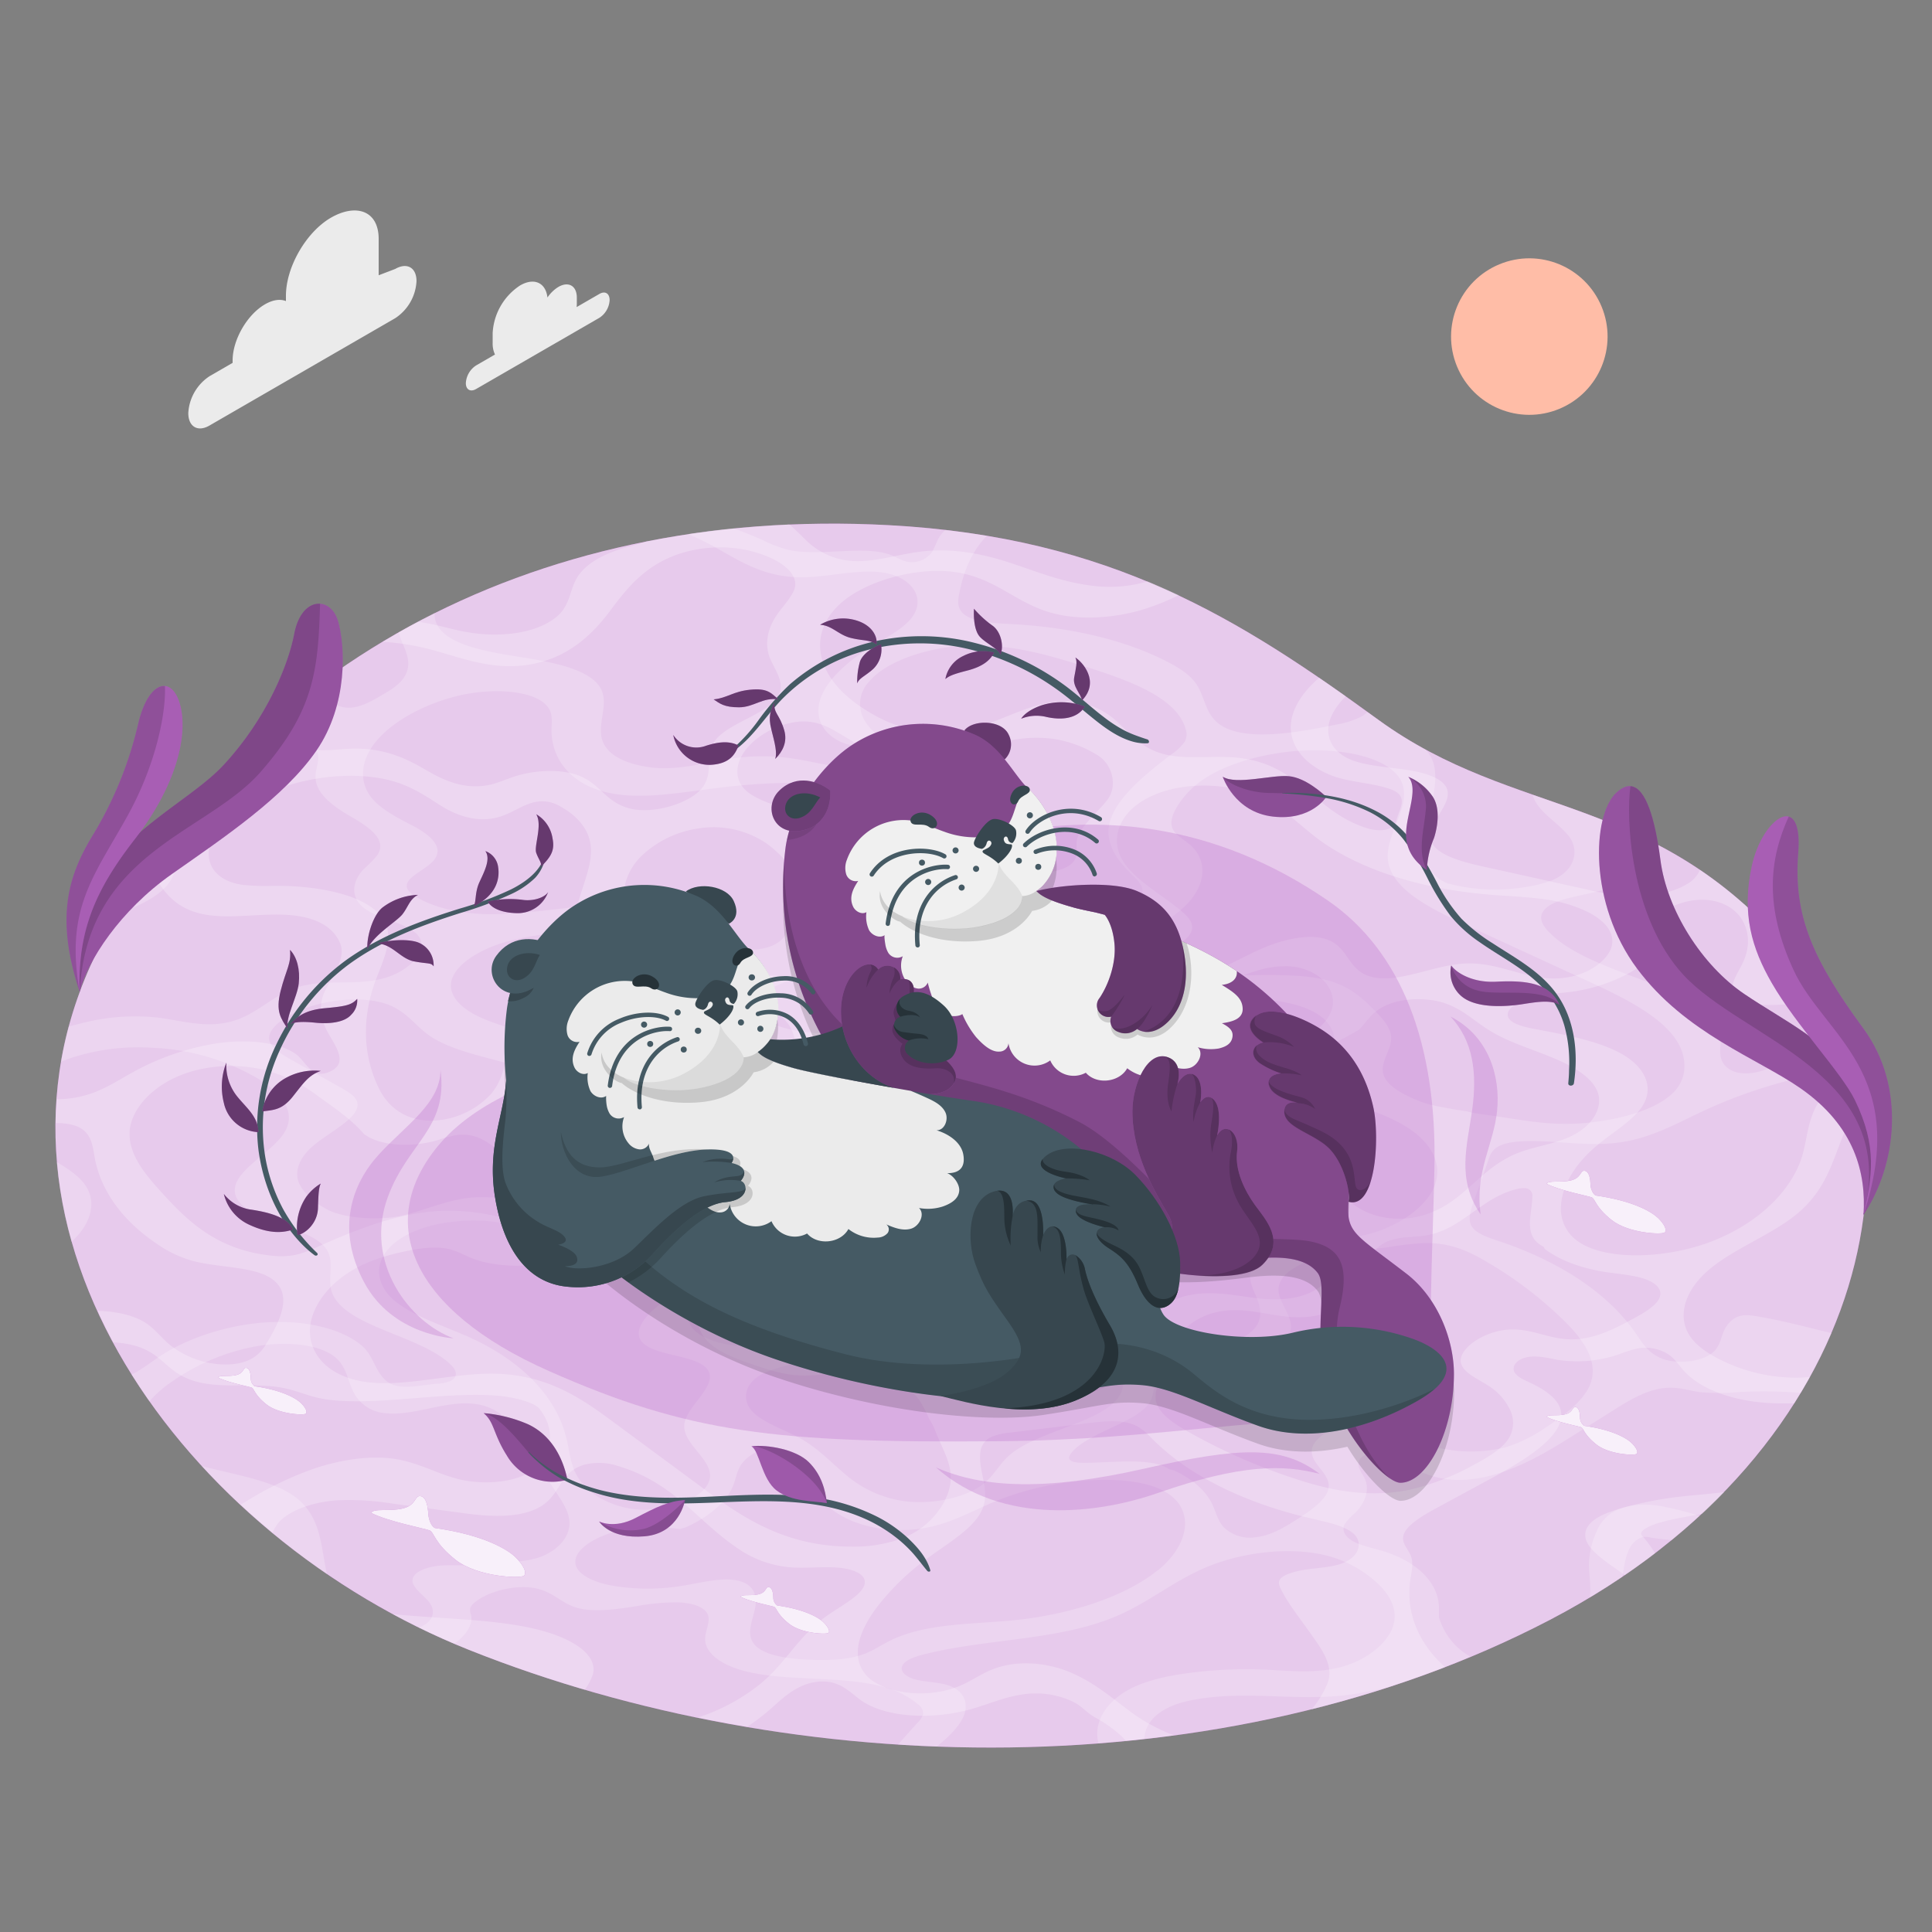 <svg xmlns="http://www.w3.org/2000/svg" viewBox="0 0 500 500"><rect x="0" y="0" width="500" height="500" fill="#808080" stroke="none"/><g id="freepik--Water--inject-77"><g id="freepik--water--inject-77"><path d="M230,135.91c-93.23-5-169.52,38.14-205,110.62S48,397.73,121.41,427c84.35,33.65,195.34,36.24,279.69-7.77s100.85-128,62.15-173.09c-35.52-41.41-71-34-106.55-59.87S287.68,139,230,135.91Z" style="fill:#BA68C8"></path><path d="M230,135.91c-93.23-5-169.52,38.14-205,110.62S48,397.73,121.41,427c84.35,33.65,195.34,36.24,279.69-7.77s100.85-128,62.15-173.09c-35.52-41.41-71-34-106.55-59.87S287.68,139,230,135.91Z" style="fill:#fff;opacity:0.65"></path><g style="opacity:0.25"><path d="M433.9,387.44a94.19,94.19,0,0,0-14,2.81c-2.88.81-6,1.88-7.89,3.56-2.79,2.49-1.82,5.23,0,7.18,2.27,2.51,5.57,4.5,8.48,6.68q4.07-2.78,7.85-5.68a33.76,33.76,0,0,0-3-4.14c-.36-.35-.72-.72-.59-1.18.25-.79,2.06-1.73,4.12-2.41a56.59,56.59,0,0,1,6.64-1.56c1.66-.32,3.32-.61,5-.92q3-2.77,5.75-5.63C442,386.71,438,386.94,433.9,387.44Z" style="fill:#fff"></path><path d="M467.05,356.47a43.29,43.29,0,0,1-20.38-3.9c-3.52-1.59-6.65-3.49-8.62-5.86-4.4-5.26-2.44-12.78,4.87-18.64,6.19-5,15.49-8.59,21.71-13.57,10.85-8.7,9.79-19.28,16.8-28.87l.18-.23q-.72-3.91-1.75-7.73c-1.3.88-2.81,1.67-4.11,2.56-7.93,5.27-7.47,12.2-9.21,18.48-2.24,8.07-9.76,16.76-22.15,22s-29.71,5.86-36.74,0a10.18,10.18,0,0,1-3.66-8.7c.27-5.3,3.73-11,9.65-15.85,3.75-3.08,8.52-5.93,11-9.3,3.94-5.39.89-10.87-5.06-14.17s-14.32-4.87-22.48-6.4c-3.35-.63-7.19-1.68-6.89-3.93.22-1.87,3.53-3.63,6.76-4.4s6.57-.86,9.86-1.31c6.91-.95,13.81-3.64,18.44-7.2l.66-.84c-.93-2.87-1.3-6,.73-9.1s7-6.12,12.33-6.59c6.13-.54,10.3,2.27,12,5.36,1.86,3.3,1.84,7.16,0,11-1.41,2.88-3.83,6.07-1.94,8.41s7.65,2.65,12.68,2.25c3.57-.28,7.28-.75,10.66-.68q-1.83-3.29-4-6.41a19.48,19.48,0,0,1-5.09-.11c-3.11-.59-4.69-2.47-4.89-4.48s.65-3.86,1.54-5.82a114,114,0,0,0-20-17.33,7.52,7.52,0,0,1-3.15,3.56c-3.58,2.27-8.92,3.31-13.54,3.29a58.17,58.17,0,0,1-12.77-1.81L384,224.3c-6.39-1.41-13.44-3.37-13.84-7.59-.4-4,5.62-8.59,4.36-12.41-.92-2.89-5.7-4.36-10.5-5.07s-10.17-1-14.11-2.49c-5.95-2.32-7.53-7.37-5-12.12a18.52,18.52,0,0,1,3.39-4.42c-2.3-1.63-4.59-3.23-6.89-4.8-4.07,3.49-6.67,7.44-7.24,11.24-.86,5.78,3,11.09,10.3,14,4.46,1.81,10.83,1.93,15.43,3.62,4.88,1.76,2.25,5,1.53,7.9a2.84,2.84,0,0,1-1.21,1.92c-1.71,1.14-4.52.85-6.37.28-14.05-4.38-17.42-16.83-34.07-18.31-5.67-.5-12.16.41-17.4-.61-6.22-1.22-9.28-4.87-12.64-8.05a19.7,19.7,0,0,0-15.37-5.87c-8.54.5-16,5.73-24.52,7.48a34.73,34.73,0,0,1-23.71-4c-7.34-4.11-12.73-9.55-13.74-16-.64-4,.57-8.54,4.79-12.52,6.62-6.26,20.71-10.05,30.83-8.29,10.36,1.8,15.17,8.24,25,10.64,6.31,1.58,14.52,1.25,22-.86a61.07,61.07,0,0,0,10.05-3.95c-2.66-1.24-5.36-2.44-8.11-3.58-.26.09-.51.18-.77.25a34.75,34.75,0,0,1-13.73.87c-7.95-1-14.27-3.69-21-5.89s-14.67-4-23.37-2.89c-5.67.72-11.51,2.62-16.92,2.43a18.82,18.82,0,0,1-12.91-5.74c-1.3-1.25-2.55-2.55-4-3.75a243.43,243.43,0,0,0-36.92,4.39c-1.67.65-3.91,1.15-5.89,1.73-6.84,2-10.48,4.94-12.1,7.65s-1.69,5.4-3.48,8.13c-1.55,2.37-5.44,5.14-12.25,6.2a40.31,40.31,0,0,1-12.54-.19c-3.56-.6-6.4-1.52-9.78-2.19-1-.2-2-.37-3.09-.52q-4.68,2.47-9.18,5.18a63.27,63.27,0,0,1,12.45,2c8.34,2.23,16.81,5.85,27,3.61,9.48-2.07,15.37-8.22,19.44-13.66s8.69-11.58,17.68-14.66a34.27,34.27,0,0,1,17.79-1c4.81,1.09,8.53,2.91,10.6,5,1.75,1.77,2.32,3.75,1.37,5.66-1,2.11-3,4.14-4.4,6.23-2.42,3.61-3,7.38-1.83,10.71,1.35,3.57,4.72,7.1,1.71,10.95s-11.63,6.16-15.21,10.05c-3.75,4.07-.72,8.45-3.71,12.64s-12.61,7.14-18.78,5.64-7.56-6-12.67-8.28c-4.38-1.95-11.43-1.95-17.4,0-2,.65-3.78,1.46-5.81,2-7.24,1.75-13-1.37-17.52-4-4.75-2.79-10.52-5.39-18.09-5.24-2.95,0-6,.52-8.92.39a26,26,0,0,1-9.43-2.53,47.72,47.72,0,0,1-5.12-2.5q-4.05,3.68-7.88,7.6c.94.65,1.52,1.37,1.42,2.19-.18,1.69-3.12,3.42-6,5a32.22,32.22,0,0,1-3.86,1.95,192,192,0,0,0-13.35,17.51c.23.47.45.94.66,1.4,2.35,5.09,5.68,10.62,14.36,12,6.57,1.07,14.68-.54,21.65.07,8.59.75,11.68,4.46,12.85,7.29,1.61,3.92-2,8.32-4,12.5-1.49,3.18-1.06,6.17.1,9.11,1.48,3.75,7.3,9.49.58,11.87-4.23,1.49-5.67-3.09-8.21-4.86-4.48-3.11-12.71-3.89-20.66-2.69a66.5,66.5,0,0,0-21.94,7.71c-3.24,1.8-6.27,3.78-10,5.13a27.36,27.36,0,0,1-9.2,1.59c-.15,2.06-.23,4.12-.26,6.17a16.83,16.83,0,0,1,4.64.55c4.43,1.33,4.85,4.9,5.36,8,1.49,8.83,7.26,16.83,16.52,22.94a29.76,29.76,0,0,0,9.2,4.25c6.34,1.64,14.79,1.38,19.54,4.16,6.47,3.79,3,11-.74,17.12a10.2,10.2,0,0,1-3.53,3.79c-3.88,2.34-9.81,1.9-13.72.64a23.56,23.56,0,0,1-7.77-4.07c-2.2-1.82-3.72-4-6.24-5.66-3-1.94-7.49-3-12.42-3.12q1.88,4.11,4.05,8.14c16,1,10.94,10.76,29.15,11.13,4.24.08,8.82-.12,12.6.33,5.56.65,8.19,2.56,13.49,3.33,6.33.91,14.58.34,22.12-.27,8.26-.67,17.06-1.4,23.87-.49,3.73.51,7.84,1.73,9,3.12,2.83,3.56,3.69,7.7,1.56,11.77a11.6,11.6,0,0,1-2.79,3.81c-4.6,3.86-13.93,4.2-19.91,2.62s-10.54-4.5-17.21-5.3c-6.24-.75-13.62.5-20.09,2.69a89.55,89.55,0,0,0-17.47,8.46l-1.33.79q4,3.73,8.26,7.25a8.84,8.84,0,0,1,3.24-4.12c3.43-2.54,8.88-4,13.86-4.25a69.74,69.74,0,0,1,14.1.9l19,2.55c6.3.83,14.44,1.28,19.56-2.1,4.93-3.26,4.56-8.79,11.07-10.6a15.78,15.78,0,0,1,8.79.47c14.3,4.35,20.19,14.1,30.55,21.11a28,28,0,0,0,14.07,5.05c3.59.24,7.53-.17,11.17,0s7.25,1.2,7.76,3.28c.72,3.06-5,6-9.1,8.8-7.81,5.29-10.8,12.05-17.5,17.76a50.43,50.43,0,0,1-16.51,9q6.33,1.29,12.75,2.39a55.66,55.66,0,0,0,6.34-4.86c3.16-2.84,6.83-6.34,12.09-6.8,5.42-.48,8,2.66,11,4.82,6,4.3,17.92,5.25,28.44,2.31,4.61-1.3,9-3.27,13.74-3.88a22.58,22.58,0,0,1,12.48,1.84c2.65,1.27,3.55,2.83,5.87,4.14a35.45,35.45,0,0,1,6.35,4.39,22.27,22.27,0,0,1,1.68,1.69q6.23-.6,12.41-1.42a47,47,0,0,1-12.28-6.92c-4.58-3.43-8.86-7.08-15-9.57-5.18-2.11-12.78-3.19-19.35-.69-3.07,1.15-5.39,2.9-8.32,4.18-9,4-21,2-24.89-2.82s-1.47-11.35,2.89-17.2A63.66,63.66,0,0,1,240,403.3c5.15-3.77,11.4-7.44,13.77-11.79,3-5.39-.7-10.31-.06-15.64a4.87,4.87,0,0,1,3-4.05,15.76,15.76,0,0,1,4.64-1.06l19.7-2.37c3.78-.47,7.8-.92,11-.12,3,.75,4.59,2.53,6.22,4.17,9.23,9.28,23.48,16.43,40.83,20.48,4.14,1,8.63,1.82,11.11,3.91s1.82,5.88-2.65,7.68c-3.44,1.38-8.09,1.19-12,2.16-5.07,1.27-4.92,2.74-4.22,4.25,1.89,4,5.05,7.84,7.77,11.73,3,4.23,6.41,8.65,4.25,13.43a25.89,25.89,0,0,1-3.89,6.28A293.34,293.34,0,0,0,374,431.47c-7-6.28-10.22-14.27-9-22.68.31-2.09.87-4.24.12-6.14-.61-1.6-2.13-3-2-4.7.17-2.84,4.65-5.49,8.67-7.68l14.1-7.64c8.85-4.81,18.7-10.83,18.15-16.91-.29-3.36-3.86-5.91-8-7.85-1.49-.7-3.07-1.37-3.88-2.42s-.54-2.57,1.22-3.55c2.82-1.56,6.55-.58,9.58,0a33.27,33.27,0,0,0,16-1.39,33.54,33.54,0,0,1,4.74-1.5,11.11,11.11,0,0,1,8,1.44c1.83,1.25,2.77,2.88,4.1,4.34,4.81,5.32,14.67,8.53,26,8.41h2.53q2.16-3.41,4.06-6.86Zm-65.69-82.93c5.37,2.19,10.33,4.93,12,8.81s-.86,9.13-7.43,12c-4,1.75-8.85,2.41-13,4-10.69,4.19-14.26,13.76-25.83,16.46-9,2.09-16.7-1.66-19.75-6.1s-3.52-9.79-8.14-13.6a14.18,14.18,0,0,0-9.19-3.08c-6.28.05-12.2,3.38-17.91,5.84-6.12,2.65-13.56,4.59-19.89,3.89-7.57-.83-11.32-5.08-14.36-9-.48-.64-1-1.32-.71-2.1a4.28,4.28,0,0,1,1.53-1.66c4.65-3.5,11.74-5.69,18.56-7s13.78-1.88,20.62-3.1a101.86,101.86,0,0,0,33.89-12.41c1.67-1.75,2.87-3.8,5.19-5.33,4.65-3.1,12.49-3.16,17.25-1.44s7.55,4.71,11.37,7C390.06,269.55,396,271.35,401.36,273.54ZM217.82,339.28c2.14,2.15,1.6,5.37-2.77,7.11s-10.65,1-14.43-.16c-5.43-1.66-8.5-5-9.54-8.75s-.08-7.77,1.36-11.77c2-5.59,5.06-11.62,1.71-16.24-1.51-2-4.13-3.61-7-5a69.63,69.63,0,0,0-19.47-5.47c-7.28-1-15.31-1.25-21.85-3.06-7.91-2.19-13.22-7-12-12.7s10-11.83,19.75-13c8.27-1,17,1.26,24.19-2.09,4.93-2.3,7.26-6.64,12.93-7.92a13.31,13.31,0,0,1,9.85,1.67c3.45,2.15,5.28,5.2,5.09,8.49s-2.18,6.6-3.06,9.91a19.38,19.38,0,0,0,.3,10.07c1.11,4.14,3.51,8.42,9.81,10.05,8.82,2.29,23.15-1.26,29.2,3,4.26,3,1.7,8.25-2.86,12.29s-10.88,7.49-15.17,11.61A22,22,0,0,0,217.6,338,1.8,1.8,0,0,0,217.82,339.28Zm17.34-47.39c-4.54-.2-9.42,0-13.56-.74-6.27-1.18-10.24-4.79-9.79-8.95S217,273.52,223.74,271c5.11-1.93,10.87-2.65,16.42-3.34,14.87-1.84,29.7-3.66,44.58-5.51,8.53-1.05,17.36-2.16,25.26-5.1,3.37-1.26,6.47-2.81,9.87-4,5.17-1.82,8.38-3.09,13.69-3,0,0,1.84.19,2.39.32,5.79,1.34,9,5,9,9s-4.24,8.47-10.72,10.72a54.74,54.74,0,0,1-10.36,2.14L307,274.55c-7.5,1.05-15.18,2.15-22.26,4.52s-13.59,6.3-15.43,10.68c-1.05,2.51-1.12,5.6-5.07,7.11s-8-.09-11.11-1.36A54.43,54.43,0,0,0,235.16,291.89Zm62.59-85.73c8.49-4.06,19.86-3.39,27-.47s11.21,7.62,16.57,11.59c10.54,7.73,26.28,12.8,44.28,14.27,4.88.4,9.93.55,14.57,1.26a35.5,35.5,0,0,1,11.06,3.36c3.78,2,6.43,4.78,6,8.1s-4.61,7.09-10.29,8.41c-10.45,2.43-17.82-4-28.28-3.29-7.8.51-16.32,4.9-23.09,3.56-7.21-1.41-6.15-8.3-13-10.07-4.39-1.14-10.51.31-15.34,2.33s-9,4.62-14,6.41-13.62,4.09-17.4,3.36c-2.09-.42-1.87-1.84-1.65-2.34,1.93-4.6,13.95-7.86,14.34-12.36.16-1.77-1.26-3.22-2.79-4.52-5.13-4.33-12-7.95-15.14-13S288.94,210.35,297.75,206.16Zm-99.59-16.53a20.8,20.8,0,0,1,9-2.91c4.26-.21,7.28,1.45,9.9,3q6.57,3.94,13.08,7.89a14.07,14.07,0,0,0,6.39,2.38c6.69.54,12.94-4.17,19.49-6.74a33.47,33.47,0,0,1,16.79-2,30.32,30.32,0,0,1,11.51,4.37c3.64,2.42,5,7.9,2.18,11.49s-7.45,7.12-7.87,10.74c-.23,1.92.67,3.91-1.33,5.69-3.1,2.7-9.36,2.3-14.42,3.2-5.32,1-9.85,3.69-15.05,5A29.89,29.89,0,0,1,228,230.11c-4.94-2.48-7.76-6.1-10.51-9.63s-5.61-7.16-10.6-9.6c-4.2-2-9.82-3.21-13.19-5.75C188.53,201.19,190.56,194.12,198.16,189.63Zm-36.85,42.7a15.49,15.49,0,0,1,4.52-10.63,27,27,0,0,1,15.06-7.32,24.49,24.49,0,0,1,17.22,3.72c4,2.74,6.33,6.26,9.71,9.29a41.51,41.51,0,0,0,14.73,8,45.07,45.07,0,0,0,17.8,2.29c8.24-.65,16.33-3.75,24.59-5.08,8.68-1.39,17.47-.71,23.75,1.83,5.1,2.08,8.56,5.93,5.76,10-4.15,6-16.46,9.1-25.76,13.13a21.36,21.36,0,0,1-2.17.57,101.16,101.16,0,0,1-24.14,3.47c-5.59.11-11.85-.12-16.65,2.31a34.49,34.49,0,0,1-4,2.15c-4.47,1.63-9-.5-10-3s-.29-5.56-2.38-7.73c-3-3.14-10.94-3.34-17.92-2.27-3.38.52-6.86,1.29-10.12,1.2A17.34,17.34,0,0,1,171,250.52C164.42,245.65,161,239.22,161.31,232.33Zm-90.37-3.08A57.46,57.46,0,0,1,62.8,229c-9-1.28-10.8-8.21-6.72-13.92,3.78-5.25,11.51-10,20.41-12.39s18.67-2.57,25.83-.34c4.69,1.47,8.14,3.83,11.65,6.08,3.8,2.41,9.53,4.83,15.62,2.86,3.6-1.16,6.5-3.68,10.23-3.91A9.08,9.08,0,0,1,145,208.7c4.42,2.4,7.2,5.81,7.8,9.64,1.12,6.92-4.62,14.67-3.85,21.66.58,5.35,5,9.91,11.53,13,2.42,1.17,5.21,2.18,6.89,3.75s2,4-.46,5.83c-2.72,2.06-7.5,2.59-11.37,2.5s-7.84-.54-11.8.43c-5,1.23-10.09,5.45-12.66,7.59-.6,3.31-1.27,6.72-3.94,9.95a21.56,21.56,0,0,1-13.66,6.87c-8.4.84-13.2-3.74-15.33-8.07-4.17-8.4-4.55-17.89-1.19-27.44,1.84-5.14,4.75-10.52,2.92-15.15C97.07,232.23,84,229.17,70.94,229.25ZM70.63,325c-14.29-1.37-22-8.94-28.44-16-4.37-4.8-8.78-9.84-8.66-15.81s6.19-13.14,16.37-16a37.41,37.41,0,0,1,18.84-.2A38.71,38.71,0,0,1,82,283.46c4.6,3.32,8.85,6.15,12.19,10,3.84,3,12,3.7,19.12,1.59a43.11,43.11,0,0,1,4.35-1.22c5.9-1,9.22,2.33,12.37,4.73,4.79,3.62,12.73,5.63,21.49,5.44,5.51-.13,11.48-1.07,16.43-.24s8.08,4.53,4.06,7.32c-4.68,3.25-12.85,1.74-19,3.9-2.64.93-4.77,2.51-7.57,3.16-3.87.89-7.27-.3-10.21-1.34a54.49,54.49,0,0,0-21.65-3.42c-11,.64-21.84,5-31.63,9.41a26.59,26.59,0,0,1-5.58,2A20.07,20.07,0,0,1,70.63,325Zm173.78,63.57a20.8,20.8,0,0,1-11.87,9.88,36.47,36.47,0,0,1-12.17,1.82c-17,0-28-7.45-37.52-14.45l-25.06-18.5c-7.69-5.65-16.56-11.67-30.21-11.82-10.58-.11-22.41,3.4-32.32,2.22-11.51-1.36-16.49-8.81-14.69-16.15,1.34-5.33,6.1-11.14,14.29-14.69a53.34,53.34,0,0,1,9.53-2.94c3.82-.84,8-1.44,11.3-.79,2.41.47,4.15,1.54,6.19,2.38,7.47,3.07,19.53,2.62,29-1.12,3.3-1.3,6.34-2.94,9.92-3.8,6.93-1.66,13.72.39,16.61,3.63s2.77,7.42,2.69,11.42S180,343.81,183,347c2.81,3.06,8.08,4.91,13.26,6.63,3.76,1.23,7.72,2.46,12.49,2.36,4.48-.07,9.25-1.36,13.66-1.27a19.93,19.93,0,0,1,10.88,3.44c4.17,2.83,4.66,4,6.69,7.88a8.57,8.57,0,0,0,.74,1.56,17.93,17.93,0,0,1,1.65,3.51C245,377.35,248,381.6,244.41,388.55Zm53.43-45.06c-.64,2.48-.53,4.94-1.82,7.43-2.9,5.75-13.27,10.55-23.13,11.7s-19-.84-25.38-4.23-10.33-8.12-13.64-12.95c-3-4.5-5.44-9.94-.5-15s15.47-8.12,18.95-13.3c2.53-3.7,1.34-8.27,7-10.79a16.89,16.89,0,0,1,10.59-.53c3.06.83,5.39,2.25,8.21,3.27,9.09,3.22,23.67,1.59,33.46-3.75,3.78-2.09,7.46-4.82,12.15-5.3,3.85-.4,6.95,1,8.42,2.84s2.93,4.27,4.62,6c2.31,2.47,8.52,5.73,10.65,8.32a10.31,10.31,0,0,1,1.8,5.79c-.15,2.33-2.22,5-4.4,7.24a18.42,18.42,0,0,1-6.16,4.46c-5.48,2.33-12,1.54-17.47.71s-12.16-1.43-17.43,1.08A10.58,10.58,0,0,0,297.84,343.49Zm131.76-8c-.63,2.24-4,4.2-7.15,5.89-4.43,2.41-9.55,5-14.92,5.21-6.16.27-10.38-2.68-16.51-2.54-7,.17-14.33,5.35-12.77,9.11.88,2.27,4.16,3.66,6.69,5.28a15.11,15.11,0,0,1,5.91,6.51,7.67,7.67,0,0,1-1.19,8.36c-2,2.3-5.3,4.23-8.69,6a63.26,63.26,0,0,1-16.06,6.19c-11,2.31-21.33,0-29.88-2.87a151.57,151.57,0,0,1-27.92-12.34c-4.14-2.39-8.19-5.2-8.06-9,0-1.86,1.07-3.8,1.83-5.7,1.14-3,1.55-5.94,3.38-8.87a17.1,17.1,0,0,1,10.52-7.14c8.18-1.91,14.94,1.86,23.17,1.24,5.74-.43,11.69-3.26,13.89-6.6,1.56-2.38,1.31-4.76,2-7.15a9.39,9.39,0,0,1,6.79-6.31c2.65-.75,5.48-.56,8.23-1,9.58-1.57,14.1-9.59,23.49-12a7.31,7.31,0,0,1,2.39-.28,1.94,1.94,0,0,1,1.83,2.26c-.09,4.6-2.52,10.21,2.91,12.89l.33.6c3.79,2.85,9.19,4.91,15.45,5.91,3.29.51,6.85.76,9.78,1.63S430.21,333.32,429.6,335.47Z" style="fill:#fff"></path><path d="M148.27,425.21c-11-6.31-30.12-5.83-46.65-7.48A187.27,187.27,0,0,0,121.41,427c9.65,3.85,19.66,7.29,29.94,10.31a15.08,15.08,0,0,0,2.09-4C154.28,430.05,151.79,427.22,148.27,425.21Z" style="fill:#fff"></path></g><g style="opacity:0.2"><path d="M429.79,389.77c-3.66-.62-8.51-.62-12.17,1.46a10.33,10.33,0,0,0-4.45,5.18,21.33,21.33,0,0,0-1.95,8.48c0,2.83.61,5.52.2,8.43,0,.05,0,.1,0,.14q4.34-2.59,8.42-5.35c.2-1.14.4-2.28.63-3.42a14.07,14.07,0,0,1,1.31-4.06,5.77,5.77,0,0,1,3.27-2.82,5,5,0,0,1,2.11.1c1.51.28,3.43.47,5.5.66q3.74-3.06,7.19-6.25A77.92,77.92,0,0,0,429.79,389.77Z" style="fill:#fff"></path><path d="M44.05,228.05c2.45-3.79.8-7.17-1.7-10.38A193.56,193.56,0,0,0,30.2,236.56C36.29,234.43,41.7,231.7,44.05,228.05Z" style="fill:#fff"></path><path d="M20.46,319.34c3.62-4.34,4.18-9.13,1.48-12.81-1.63-2.27-4.36-4.07-7.25-5.81a110.67,110.67,0,0,0,3.82,20.66A24.64,24.64,0,0,0,20.46,319.34Z" style="fill:#fff"></path><path d="M84.23,405.53c-1.25-6.67-1.59-13.95-8.55-18.62-5.8-3.9-15.22-5.31-23.48-7.51a187.68,187.68,0,0,0,32.43,28C84.48,406.76,84.34,406.14,84.23,405.53Z" style="fill:#fff"></path><path d="M454.22,340.58c-2.57-.42-5.11-.5-7.28,2.46-1.67,2.26-1.33,5-3.7,7-3.09,2.6-9.6,3-13.18,1.54s-5.05-4.06-6.7-6.48c-6.95-10.11-19.21-18.42-35.13-23.8-2.81-.95-5.85-1.89-7.15-3.63s-.6-4.19.21-6.39c1.35-3.82,2.71-7.64,4.06-11.49a5.15,5.15,0,0,1,1.82-2.7c1.69-1.24,4.52-1.63,6.95-1.73,9.13-.38,17.58,1.78,26.83,0,7.45-1.38,13.75-5,20.21-8a127.5,127.5,0,0,1,22.06-7.8,90.11,90.11,0,0,1,16.39-2.7,81.62,81.62,0,0,0-2.91-8.49A69.63,69.63,0,0,0,466,272.44c-4.71,2.37-9.85,5.73-15.09,5.31-3.58-.3-5.34-2.39-5.64-4.52s.39-4.42,0-6.52c-.7-3.46-4.46-6.08-8.66-8.2-12-6-28.74-9.47-36.2-17.81-1.32-1.48-2.29-3.33-.81-5.13,3.1-3.79,12.58-3.58,18.19-6.45,5.79-3,5-7.73,3.6-11.4L420,214.38c-7.78-3.36-15.56-6-23.34-8.69.05.2.11.41.18.61,1.37,3.89,6.35,6.57,9.09,10s2.13,8.93-4.5,11.61a33,33,0,0,1-6.53,1.63,47,47,0,0,1-20.18-.91,9,9,0,0,1-5.35-5.22c-1.57-4-.31-9.1.83-13.92,1-4.39,2-9.2.46-12.89a9.72,9.72,0,0,0-1.79-2.66,108.33,108.33,0,0,1-12.19-7.69l-2.79-2a7.37,7.37,0,0,1-1.61,1.22,22.91,22.91,0,0,1-6.5,2.05c-10.43,2.19-22.86,4.21-29.36.44-4.78-2.77-4.33-7.7-7.14-11.39-1.63-2.16-4.33-3.86-7.29-5.37-10.47-5.4-24.2-8.76-39.34-9.64-5.31-.29-11.43-.53-13.71-3.12-1.34-1.53-1-3.54-.55-5.45,1-5,3.05-10.26,7-14.32q-5.23-.88-10.77-1.52a10,10,0,0,0-2,2.66A22.1,22.1,0,0,1,241.1,143a6.35,6.35,0,0,1-4.14,2.41c-2.57.4-4.2-.85-6-1.61-6.66-2.9-18.44.25-26.52-1.41a32.46,32.46,0,0,1-7.16-2.67c-2.35-1.06-4.84-2-7.36-3q-6,.6-11.9,1.49a68,68,0,0,1,7.74,3.8c6,3.4,12.2,7.36,21.51,7.4,6.35,0,13.28-1.81,19.47-1.43,9.64.61,13.93,7.66,8,13.21-2.31,2.2-5.71,4-8.79,5.85-6.09,3.74-11.19,8.16-13.23,12.79s-.71,9.44,4.61,12.05c3,1.48,10.9,2.32,8.33,4.79-4.07,3.91-13.91.52-20.36-.34a52.69,52.69,0,0,0-15.62-.06c-7.16,1.14-14.71,3.25-21.43,2.31-4.86-.68-11.22-2.49-12.51-7.5-1-4.06,1.71-8.79-.12-12.62-2.43-5.06-11.92-7-20.64-8.37s-18.35-3-21.51-7.83a6.18,6.18,0,0,1-1-3.61q-4.73,2.37-9.27,4.95a14.67,14.67,0,0,0,.63,2c1.08,2.79,2.82,5.79,1.11,9.06-1.15,2.23-3.54,3.74-5.72,5-2.78,1.67-5.76,3.38-8.64,3.49-3.46.15-5.86-2.1-8.26-4-.43-.34-.89-.68-1.35-1q-4.82,3.66-9.38,7.63A32.23,32.23,0,0,1,78,190c2,1.6,4,3.32,4.33,5.5.22,1.68-.6,3.48-.67,5.2-.25,4.41,4.21,7.78,9,10.55,4.54,2.64,9.88,6,6.88,10.21a33.2,33.2,0,0,1-3.34,3.39c-3.37,3.48-3.36,7.59,0,10.15,3.9,3,11.67,3.84,14.2,7.39s-2.39,9.17-9.68,10.94-14.7,0-21.68,2.16c-6.67,2.1-10.46,7.07-17.24,8.88-6.61,1.75-12.66-.21-18.78-1a54.6,54.6,0,0,0-18.36,1.07c-1.65.37-3.29.81-4.92,1.24q-1.23,4.57-2,9.15c.71-.3,1.43-.6,2.18-.87a55.78,55.78,0,0,1,21.48-2.79,58.77,58.77,0,0,1,27.4,8c5.68,3.45,10.12,8.39,6.85,13.83-3,5-12,9.31-12.83,14.29-.74,4.18,4.63,7,10.07,9s11.72,3.74,13.81,7.36c1.76,3.05.19,6.84,1,10.15,2.54,9.71,23.89,11.67,31.4,19.86,1,1.08,1.47,2.72-.48,3.71a8.92,8.92,0,0,1-3.29.71c-5,.42-10.53,2-13.56-.89-2.9-2.68-3.1-6.4-6.21-9-5-4.23-14.12-6.5-24-6S49.07,346,41.64,350.83c-2.21,1.44-4.17,3-6.55,4.37-.34.19-.7.36-1.05.54,1.47,2.34,3,4.65,4.63,6.93a29.9,29.9,0,0,1,6-5.22,55.35,55.35,0,0,1,21.45-9c8.15-1.45,16.8-.53,20.79,2.94,2.63,2.3,3,5.42,4.27,8.22a10,10,0,0,0,8.69,6.13c6.56.73,14.4-2.78,21.28-2.54,7.24.23,10.6,4.34,13,8.06,3.39,5.16,6.74,10.32,10.13,15.48,1.52,2.36,3.08,4.75,3.1,7.45s-1.74,5.81-5.65,7.89c-5.52,2.95-12.14,1.78-18.85,2.78-2.86.44-5.58.13-8.43.28s-6.28,1.11-7.35,2.74a2.2,2.2,0,0,0,.06,2.47c1,1.68,3,3,4.1,4.56s1.24,3.83-1.17,5.46a8.88,8.88,0,0,1-1.69.84q4.53,2.2,9.14,4.18c3.2-2.2,4.92-5.07,4.36-7.5a3,3,0,0,1-.16-1.85,4.22,4.22,0,0,1,1.29-1.47c4-3.14,11.54-4.68,16.41-3.32,4.08,1.09,6,3.78,10.08,4.9,4.26,1.14,9.9.36,15.13-.46a58.17,58.17,0,0,1,10.69-1c3.45.11,6.66,1,7.68,2.85s-.38,4.16-.53,6.27c-.26,3.89,4,6.88,9.42,8.44s12.05,1.87,18.54,2.18,13.05.67,18.5,2.22a22.64,22.64,0,0,1,8.6,4.41,2.94,2.94,0,0,1,1.37,2.51,5.49,5.49,0,0,1-1.54,2.35c-1.54,1.71-3.07,3.41-4.61,5.15l-.4.42q5,.33,10.06.52c3-2.43,5.66-5,6.88-7.67,1.51-3.33.35-6.87-4.12-8.26-2.49-.75-5.7-.77-8.3-1.44s-4.59-2.43-2.92-4.19c1.08-1.15,3.33-1.86,5.38-2.36,16.44-4.09,34.59-3.48,49.52-9.8,8.52-3.63,14.7-9.05,23.27-12.66,10.05-4.26,22.94-5.4,32-2.83a29.86,29.86,0,0,1,10,5c4.31,3.21,7.45,7.27,6.68,11.88s-6.25,9.82-14.09,11.83c-6.61,1.68-13.18.85-19.6.58a113.4,113.4,0,0,0-18.75.79c-5.36.66-11,1.77-15.52,4-7.3,3.67-9.89,9.55-8.57,14.25q6-.46,11.88-1.12a7,7,0,0,1,.87-3.32c2-3.82,6.68-5.68,10.66-6.53,15-3.15,28.73.66,43.63-1.89,2.26-.39,4.58-.92,6.86-1.32q11.39-3.64,22.37-8.2a17.29,17.29,0,0,1-8.16-10.24v-1.94c.2-6.58-5.31-12.33-14.43-15.13-2.51-.78-5.3-1.32-7.45-2.39s-3.49-2.81-2.46-4.67a14.34,14.34,0,0,1,2.58-2.76c3-3,3.92-6.56,2.37-9.34-1-1.76-2.69-3.94,0-5.58a8.61,8.61,0,0,1,6.08-.72,11.76,11.76,0,0,1,4.15,2.27A23.76,23.76,0,0,0,376.7,383c10.43.32,20.77-5.42,29-10.58l13.09-8.22c3.77-2.34,8.3-4.95,13.17-5.05,2.95-.09,5.32.79,8.06,1.15a60,60,0,0,0,10.54-.07,116.63,116.63,0,0,1,15.47.25A126.57,126.57,0,0,0,474,345C467.43,343.45,461,341.66,454.22,340.58ZM310.06,202.71c6.1-4.78,16.05-7.55,25.2-8.34,12.58-1,25.37,1.86,27.7,8.57,2,5.78-4,12.67-3.82,18.85.26,8,10.59,13.13,20.28,17.61L411.14,254c12,5.53,24.78,12,24.79,21.88a9.44,9.44,0,0,1-3.11,7.09c-3.67,3.55-10.49,5.8-17,6.92-11.92,2.08-19.21.37-29.88-1.2-2.23-.32-4.86-.64-6-1-.6-.17-2.68-.43-2.68-.43-6.63-1.18-8.65-1.47-13.5-3.9-3.12-1.6-5.77-3.68-5.9-6.34s2.05-5.35,2.18-8c.17-2.78-1.95-5.09-4.05-7.28-2.95-3-6.13-6.09-11.37-7.73-5.5-1.74-12.65-1.72-19.52-1.66s-14,.09-19.58-1.57-9.08-5.64-6.24-9.69c1.47-2.08,4.3-3.86,6.52-5.78,6.41-5.53,7.19-12.56,1.92-16.92-1.43-1.19-3.28-2.21-4.08-3.61-1.11-1.95-.09-4.36,1.36-6.59A22.64,22.64,0,0,1,310.06,202.71Zm14.67,132c1.42,3.19,2.76,7-1.23,10.18-1.93,1.57-4.82,2.66-7.64,3.6A45.73,45.73,0,0,1,303.44,351a44,44,0,0,1-9.93-1c-4.45-1.24-10-4.86-14.28-6.21-3-1-7.22-1.81-10.32-2.69s-5.55-2.67-4.88-4.91c.83-2.73,5.52-4.88,9.1-7.08,9.17-5.71,12-14.21,6.43-19.51-1.74-1.64-4.18-3-5.61-4.79s-1.61-4.23.92-6.18c4.32-3.31,12.15-2.61,18.5-4.08,8.89-2,14.28-8.24,22.8-11.06,8.71-2.88,18-1.48,25.76.3,8.28,1.93,16.34,4.23,22.2,7.95s9.25,9,7.26,14.8S361.18,318.3,351.33,320c-4.27.76-8.49.69-12.75,1.06s-9,1.35-12,3.47C322.26,327.59,323.28,331.51,324.73,334.68ZM153.21,277.16a37.46,37.46,0,0,0-13.76-8.59c-5.2-2-11.23-3.34-15.93-5.66s-8.09-5.93-6.37-10c1.49-3.59,6.71-6.89,12.54-8.78a61.17,61.17,0,0,1,18.23-2.64c11.83-.16,22.85,1.81,31.21,5.62,3.22,1.47,6.19,3.36,6.38,6,.15,1.9-1.16,3.93-2.07,5.9-1.83,4.07-1.48,8.68,3.9,10.45,3.72,1.22,8.92.81,13.27,1.39s8,3.23,5.2,5.84a29.83,29.83,0,0,1-3.68,2.36c-4.17,2.8-3.79,6.45-4,9.71-.27,4.63-2.31,9.47-5.95,14.07a7.84,7.84,0,0,1-1,1.27c-6.92,5.42-12.18,12.6-22.51,15-7,1.63-13.59-.39-17.16-3.36-4.35-3.66-5.52-8.79-3.13-13.85,2.27-4.81,7.59-9.53,8.7-14.34C158,283.67,156.12,280.15,153.21,277.16Zm59.88-40.23c2-5.7,12.52-10.81,22.24-11.51s18,2.39,21.77,7c3.12,3.81,3.48,8.49,5.25,12.74a27.37,27.37,0,0,0,9.39,11.35,24.22,24.22,0,0,0,8.5,4.09c7.92,1.95,18.26.17,27.84-1a97.52,97.52,0,0,1,20.19-.79c6.38.6,12.16,2.39,15,5.56,2,2.2,3.28,5.86.28,8.41s-8.52,2.87-12.21,1.62a8.27,8.27,0,0,0-2.26-.13,74.62,74.62,0,0,0-18.18,3.64c-7.06,2.5-13,6.19-19.91,8.84s-16,4.16-21.08,1.67c-7.24-3.53-1.15-11.88-5.08-17-2.78-3.67-10.13-5.06-17.24-5.71a95.4,95.4,0,0,0-17.27-.18c-5.66.52-11.43,1.69-17,1.79s-10.87-1-14.57-3c-2.51-1.35-4.34-3.47-2.86-5.74,2.2-3.31,9.64-4.67,13.59-7.55C215.24,246.84,211.44,241.75,213.09,236.93Zm-14,76.49c3.16-8.68,6.29-17.32,9.45-26,1.18-3.23,2.42-6.59,5.73-9.57,4.33-3.91,12.07-6.69,19.21-7s13.34,2.05,15.36,5.71c1.32,2.41.92,5.26,1.27,7.91a16.36,16.36,0,0,0,6.19,10.5c2.17,1.83,4.91,4.15,2.33,6.48s-7.89,2.34-12.2,2.95a33.32,33.32,0,0,0-18.31,9c-4.06,4.13-6,8.6-7.75,13q-2,4.88-4.08,9.79a16.43,16.43,0,0,1-3.68,6c-3.85,3.78-11.66,6.23-18.38,6.25s-13.1-1.85-15.4-5.22a8.05,8.05,0,0,1-.54-1.4c-.15-3.09,2-5,5.16-8,2.07-2,4.73-3.79,6.89-5.76C195.35,323.54,197.26,318.39,199.06,313.42Zm-1.6,42.09c2.62-1.36,6.15-2.06,9.14-3,9.92-5.57,17.46-12.57,21.28-19.76,2.1-4,3.1-8,5.31-12a25.6,25.6,0,0,1,12-10.82,9.94,9.94,0,0,1,2.86-.9,9.52,9.52,0,0,1,3.6.42c6.75,1.77,14,4,15.46,8.37,1.2,3.69-2.12,8-6.67,11.6-4.23,3.33-9.93,6.78-10,10.44,0,2.32,2.34,4.14,5.28,5.36,6.54,2.7,15.7,3,23.33,4.74s14.05,6.28,10.46,11.52c-4.63,6.75-21,8.83-28.23,15.06-2.79,2.42-3.92,5.24-6.93,7.58-5,3.83-14,5.3-20.61,4.33a29.38,29.38,0,0,1-15.11-7c-3.76-3.12-6.85-6.58-11.56-9.22-4-2.22-9.11-3.85-12.06-6.62S192.15,358.22,197.46,355.51Zm27-168a8.35,8.35,0,0,1,.35-11C229.7,170.56,242,167,252.24,167s18.88,2.5,27.12,5.05c12.14,3.76,25.12,8.25,27.47,16.58a4.1,4.1,0,0,1-.24,3.34,13.51,13.51,0,0,1-3.44,3.25c-7.51,5.7-15,12-16.14,18.44-.81,4.76,2.05,9,5.87,12.63,1.77,1.71,3.82,3.69,2.29,5.95-1.11,1.63-3.83,2.87-5.42,4.41-3.7,3.58-1.11,8.34-6.68,11.07-4.79,2.34-11.18.55-12.57-2.37s.2-6.36.42-9.58c.32-5.1-3.13-9.73-9.34-12.52-4.11-1.84-9.86-3.78-8.11-7.22a16.56,16.56,0,0,1,2.1-2.53c3.62-4.12,2.43-8.91-2.73-11.15-6.67-2-11.53-4.43-17.22-7.11C231.1,193.05,226.84,190.65,224.42,187.48Zm-117,44.44c-1.28-.79-2.43-1.77-2.2-3,.4-2.18,4.72-3.86,6.71-6,3.38-3.56-.78-6.9-4.91-9.11-3.85-2-7.91-4.06-10.42-6.79-3.82-4.18-3.61-9.9.57-15.06s12.26-9.7,21.25-11.9c9.81-2.38,21.69-1.31,23.88,3.91.62,1.49.39,3.15.37,4.75-.15,7.61,5.11,15.24,17.19,16.85,7.94,1.07,17.18-.63,26-1.7a167.87,167.87,0,0,1,47.07.69c7.43,1.25,15.27,4,13.84,8.94-1,3.34-6.26,6.38-11.79,8s-11.39,1.94-17.07,2.29c-3.67,1.5-10.9,4.49-13,7.38-1.66,2.31-.88,4.62-.73,6.88s-.76,5-4.3,6.63a14.38,14.38,0,0,1-10,.27c-2.7-1-4.43-2.6-6.43-4-5.34-3.81-13.15-6.39-22.33-6.73-12-.45-25.28,2.9-37.16,2.25C117.36,236.12,111.52,234.5,107.4,231.92ZM85,313.17c-2.74-1.39-6-3.74-7.48-6.72s-.18-6.72,3.38-9.78c4.41-3.82,12.49-7.47,11.57-11.37-.36-1.57-2.26-2.68-4.08-3.72q-6.78-3.79-13.54-7.63c-2.69-1.53-5.54-3.29-5.17-5.77.29-1.86,2.43-3.75,5-5.25,7.7-4.43,19.84-5.61,26.59-2.6,4.35,2,6.35,5.24,9.86,7.69,4.18,2.91,10.38,4.58,16.46,6.18s12.27,3.25,16.52,6.13,6.16,7.3,2.94,11.56c-2.33,3-7,5.67-8.64,8.77-1.56,2.95-.87,6.61-5.49,8.41-3.06,1.17-6.47.65-9.76.78-6.23.25-12.25,3-18.42,4.59S89.18,315.29,85,313.17Zm61.56,59c-2.52-10.49-11.22-19.68-24.47-25.81-6.81-3.13-14.85-5.53-19.88-9.67S96.09,326,103,321c7.18-5.13,19.73-6.11,28.44-4.23s14.9,5.83,22.33,8.82a18.73,18.73,0,0,0,7.75,1.63c7.73-.23,13.31-7.24,21.2-8.36.86-.13,3.29-.26,4,1C188,322,184.1,327.05,181,330s-7.54,5.38-11,8.18-6,6.38-4,8.94c3,4,14.86,3.4,17.28,7.6,2.29,3.95-5.24,8.92-6.11,13.47-1.18,6.1,9.8,10.39,5.64,16.49-2.27,3.31-8.73,5.74-14.43,6a23.53,23.53,0,0,1-13.89-3.5,15.08,15.08,0,0,1-5.77-6.44C147.53,378,147.28,375,146.59,372.2Zm152.94,34.3c-9,7.22-23.91,11.61-37.75,12.91-10.78,1-22.67.75-31.7,5.37-2,1-3.75,2.22-5.89,3.09-4.08,1.67-8.92,1.84-13.27,1.74-6.59-.16-13.66-1.05-15.95-4.4-1.69-2.48-.28-5.64.4-8.6s.22-6.24-3.87-7.39-9.47.3-14.42,1.13a54.86,54.86,0,0,1-18.84,0c-5.3-1-10.12-3.44-9.2-7,.81-3.11,6-6,11.3-7.19a47.93,47.93,0,0,1,15.62-.42l1.43-.39c6.11-2.69,10.72-6.72,12.35-10.75.78-1.92.94-3.86,2.25-5.74a10.3,10.3,0,0,1,7.55-3.95c3.85-.17,5.66,2.07,6.74,4,2.62,4.76,5.3,9.63,11,13.1s15.07,5.25,24.31,3c5.78-1.43,10.66-4.21,15.95-6.4A76.87,76.87,0,0,1,284.68,383c5.51-.1,10.88.48,14.93,2.13C309.57,389.18,308.53,399.28,299.53,406.5Zm111.05-46.34c-2.1,3.42-6.26,6.5-10.61,9.36a38,38,0,0,1-10.29,5.07,37.68,37.68,0,0,1-25.49-2.75c-2.79-1.48-5.16-3.39-9.05-3.9-6.46-.91-15.35,3.34-15.63,7.44-.24,3.58,4.81,6,4.36,9.63-.39,3.13-4.81,6.11-8.94,8.7-2.9,1.82-6.27,3.8-10.1,4.17a9.71,9.71,0,0,1-8.17-2.68c-1.5-1.71-1.92-3.78-2.8-5.7-1.71-3.65-5.25-6.8-10.13-9l-1-.19c-4.6-3.16-14.23-1.75-22.11-1.7-1.66,0-3.56-.16-3.87-1.07-.15-.44.15-.94.47-1.39,4.18-5.47,17.94-8.11,20.63-13.69.78-1.61.46-3.26,1.75-4.81,1.92-2.33,6.69-3.57,10.81-3.95s8.19-.24,12.27-1.15c5.73-1.28,10.58-4.75,11.32-8.1,1.06-4.8-5.41-8.74-2.14-13.51,2-2.91,7.22-5.06,12.26-6.13s10.13-1.31,15.21-2a75,75,0,0,1,9.77-1.07c6.5-.07,11.33,2.29,15.42,4.7a101.07,101.07,0,0,1,21.17,16.28C410.52,347.72,414.55,353.75,410.58,360.16Z" style="fill:#fff"></path></g></g></g><g id="freepik--Fishes--inject-77"><g id="freepik--fishes--inject-77"><path d="M413,309.4c9.91,1.41,14.54,4.33,16.09,5.81s2.43,3.14,1.72,3.75-9.33.24-13.68-3.19-4.26-5.53-5.21-5.9-8.4-1.79-11.67-3.5c.43-1,3.71-.23,6.39-.9s2.26-2.64,3.48-2.46,1.47,2.28,1.5,3.55S412.35,309.15,413,309.4Z" style="fill:#BA68C8"></path><path d="M410,369c7.53,1.07,11.06,3.29,12.23,4.42s1.85,2.38,1.31,2.84-7.09.19-10.4-2.43-3.23-4.19-4-4.47-6.38-1.37-8.87-2.66c.34-.76,2.83-.18,4.86-.69s1.72-2,2.65-1.86,1.11,1.73,1.14,2.69A2.63,2.63,0,0,0,410,369Z" style="fill:#BA68C8"></path></g><g id="freepik--fishes--inject-77"><path d="M112.56,395.45c12.81,1.82,18.8,5.59,20.8,7.51s3.14,4.06,2.23,4.84-12.06.32-17.68-4.12-5.51-7.14-6.74-7.62-10.85-2.32-15.09-4.52c.57-1.28,4.81-.3,8.26-1.17s2.93-3.41,4.5-3.17,1.9,2.94,2,4.59S111.72,395.13,112.56,395.45Z" style="fill:#BA68C8"></path><path d="M201.15,415.5c7.36,1.05,10.8,3.21,11.95,4.32s1.81,2.33,1.28,2.78-6.93.18-10.16-2.37-3.17-4.1-3.88-4.38-6.23-1.33-8.66-2.6c.32-.74,2.76-.17,4.74-.67s1.68-2,2.59-1.82,1.09,1.69,1.12,2.63A2.5,2.5,0,0,0,201.15,415.5Z" style="fill:#BA68C8"></path><path d="M65.9,358.76c7.36,1.05,10.8,3.22,11.95,4.32s1.8,2.33,1.28,2.78S72.2,366,69,363.49s-3.17-4.1-3.88-4.38-6.23-1.33-8.67-2.6c.33-.73,2.77-.17,4.75-.67s1.68-2,2.59-1.82,1.09,1.69,1.12,2.63A2.5,2.5,0,0,0,65.9,358.76Z" style="fill:#BA68C8"></path></g><g style="opacity:0.9"><g id="freepik--fishes--inject-77"><path d="M413,309.4c9.91,1.41,14.54,4.33,16.09,5.81s2.43,3.14,1.72,3.75-9.33.24-13.68-3.19-4.26-5.53-5.21-5.9-8.4-1.79-11.67-3.5c.43-1,3.71-.23,6.39-.9s2.26-2.64,3.48-2.46,1.47,2.28,1.5,3.55S412.35,309.15,413,309.4Z" style="fill:#fff"></path><path d="M410,369c7.53,1.07,11.06,3.29,12.23,4.42s1.85,2.38,1.31,2.84-7.09.19-10.4-2.43-3.23-4.19-4-4.47-6.38-1.37-8.87-2.66c.34-.76,2.83-.18,4.86-.69s1.72-2,2.65-1.86,1.11,1.73,1.14,2.69A2.63,2.63,0,0,0,410,369Z" style="fill:#fff"></path></g><g id="freepik--fishes--inject-77"><path d="M112.56,395.45c12.81,1.82,18.8,5.59,20.8,7.51s3.14,4.06,2.23,4.84-12.06.32-17.68-4.12-5.51-7.14-6.74-7.62-10.85-2.32-15.09-4.52c.57-1.28,4.81-.3,8.26-1.17s2.93-3.41,4.5-3.17,1.9,2.94,2,4.59S111.72,395.13,112.56,395.45Z" style="fill:#fff"></path><path d="M201.15,415.5c7.36,1.05,10.8,3.21,11.95,4.32s1.81,2.33,1.28,2.78-6.93.18-10.16-2.37-3.17-4.1-3.88-4.38-6.23-1.33-8.66-2.6c.32-.74,2.76-.17,4.74-.67s1.68-2,2.59-1.82,1.09,1.69,1.12,2.63A2.5,2.5,0,0,0,201.15,415.5Z" style="fill:#fff"></path><path d="M65.9,358.76c7.36,1.05,10.8,3.22,11.95,4.32s1.8,2.33,1.28,2.78S72.2,366,69,363.49s-3.17-4.1-3.88-4.38-6.23-1.33-8.67-2.6c.33-.73,2.77-.17,4.75-.67s1.68-2,2.59-1.82,1.09,1.69,1.12,2.63A2.5,2.5,0,0,0,65.9,358.76Z" style="fill:#fff"></path></g></g></g><g id="freepik--Plants--inject-77"><g id="freepik--Algaes--inject-77"><path d="M343.26,206.21c-1.08-.93-5.35-4.9-9.68-5.33s-13.63,2.34-17.14.14c0,0,3,9.16,13,10.31S343.26,206.21,343.26,206.21Z" style="fill:#BA68C8"></path><path d="M343.26,206.21c-1.08-.93-5.35-4.9-9.68-5.33s-13.63,2.34-17.14.14c0,0,3,9.16,13,10.31S343.26,206.21,343.26,206.21Z" style="opacity:0.25"></path><path d="M316.44,201c1.53,2,6.76,4.1,11.73,4.21s12.74.19,15.09,1c-1.08-.93-5.35-4.9-9.68-5.33S320,203.22,316.44,201Z" style="opacity:0.15"></path><path d="M331.8,205.33a92.91,92.91,0,0,1,11.76,1.27,41.84,41.84,0,0,1,11.06,3.63,27.07,27.07,0,0,1,8.59,7,64.35,64.35,0,0,1,6.2,10,63.07,63.07,0,0,0,6,9.81,35.5,35.5,0,0,0,7.46,6.75c5.53,3.9,11.81,6.95,16.48,11.95a24,24,0,0,1,5.48,9.6,35.86,35.86,0,0,1,1.23,11.8c0,1.07-.1,2.13-.19,3.2-.07.83,1.34.82,1.46,0,1.19-8,.22-16.75-4.71-23.41-4.18-5.66-10.49-9-16.27-12.78a45.1,45.1,0,0,1-8.11-6.37,44.14,44.14,0,0,1-6.41-9.46,92.39,92.39,0,0,0-6.06-10.12,27.51,27.51,0,0,0-8.77-7.82c-6.9-3.84-14.72-5.11-22.53-5.2-.9,0-1.79,0-2.68.09,0,0,0,0,0,0Z" style="fill:#455a64"></path><path d="M369.27,225.18c-3.13-2.12-5.7-5.24-5.34-10.26s3.14-11,.53-13.88a14.09,14.09,0,0,1,6.14,4.86c2.32,3.13,1.41,8.27.51,11A23.62,23.62,0,0,0,369.27,225.18Z" style="fill:#BA68C8"></path><path d="M369.27,225.18c-3.13-2.12-5.7-5.24-5.34-10.26s3.14-11,.53-13.88a14.09,14.09,0,0,1,6.14,4.86c2.32,3.13,1.41,8.27.51,11A23.62,23.62,0,0,0,369.27,225.18Z" style="opacity:0.25"></path><path d="M371.11,216.92c.9-2.75,1.81-7.89-.51-11a14.09,14.09,0,0,0-6.14-4.86,8.63,8.63,0,0,1,4.5,8.83c-.49,5.12-2.18,10.68.31,15.31A23.62,23.62,0,0,1,371.11,216.92Z" style="opacity:0.15"></path><path d="M403.58,260c-2.5-5.23-7.58-6.39-16.33-5.94-6.88.36-10.87-2.89-11.66-4.21a8.1,8.1,0,0,0,2.66,8c3.95,3.32,12,2.64,16,2S401.3,258.81,403.58,260Z" style="fill:#BA68C8"></path><path d="M403.58,260c-2.5-5.23-7.58-6.39-16.33-5.94-6.88.36-10.87-2.89-11.66-4.21a8.1,8.1,0,0,0,2.66,8c3.95,3.32,12,2.64,16,2S401.3,258.81,403.58,260Z" style="opacity:0.25"></path><path d="M378.25,257.81c3.95,3.32,12,2.64,16,2s7-1,9.29.17c-4-4.71-15.62-2.2-20.88-3.57a9.65,9.65,0,0,1-7.11-6.58A8.1,8.1,0,0,0,378.25,257.81Z" style="opacity:0.15"></path></g><g id="freepik--algaes--inject-77"><path d="M146.84,382.93a13.68,13.68,0,0,1-15.68-6.26c-3.58-5.66-3.16-8.61-6-10.95a36.35,36.35,0,0,1,11.49,2.88C142,371.09,145.48,376.29,146.84,382.93Z" style="fill:#BA68C8"></path><path d="M146.84,382.93a13.68,13.68,0,0,1-15.68-6.26c-3.58-5.66-3.16-8.61-6-10.95a36.35,36.35,0,0,1,11.49,2.88C142,371.09,145.48,376.29,146.84,382.93Z" style="opacity:0.25"></path><path d="M136.78,375.92c2.27,2.72,6.69,5.38,9.81,7.07a1.83,1.83,0,0,0,.25-.06c-1.36-6.64-4.86-11.84-10.16-14.33a36.35,36.35,0,0,0-11.49-2.88C129.05,366.54,133.64,372.14,136.78,375.92Z" style="opacity:0.15"></path><path d="M240.75,406.33c-.92-3.25-3.37-6-5.78-8.27a35.61,35.61,0,0,0-7.88-5.5,52.52,52.52,0,0,0-20.6-5.47c-16-1.25-32.27,2.32-48.17-.79a48.87,48.87,0,0,1-11.56-3.76,34,34,0,0,1-9.89-6.78c-.07-.07-.14.1-.09.16a35.28,35.28,0,0,0,7.94,6.47,45.1,45.1,0,0,0,9.43,4c7.43,2.34,15.35,2.79,23.1,2.69,15.3-.19,31.61-2.49,46.1,3.76a38.53,38.53,0,0,1,9.1,5.5,34.57,34.57,0,0,1,3.77,3.59c1.31,1.49,2.49,3.1,3.76,4.62C240.22,406.84,240.89,406.83,240.75,406.33Z" style="fill:#455a64"></path><path d="M177.28,388.23c-4.21.24-7.27,1.73-12.81,4.63s-9.41.9-9.41.9,2.69,4.59,11.74,3.84S177.28,388.23,177.28,388.23Z" style="fill:#BA68C8"></path><path d="M177.28,388.23c-4.21.24-7.27,1.73-12.81,4.63s-9.41.9-9.41.9,2.69,4.59,11.74,3.84S177.28,388.23,177.28,388.23Z" style="opacity:0.15"></path><path d="M166.8,397.6c9.06-.75,10.48-9.37,10.48-9.37s-5.5,5.95-10.38,7.37a15.37,15.37,0,0,1-11.84-1.84S157.75,398.35,166.8,397.6Z" style="opacity:0.15"></path><path d="M214,389c-3.66-.61-9.12-.33-13-3.26s-4.48-10.36-6.54-11.45c4.16-.49,11.53.83,14.83,4.09S213.6,385.58,214,389Z" style="fill:#BA68C8"></path><path d="M214,389c-3.66-.61-9.12-.33-13-3.26s-4.48-10.36-6.54-11.45c4.16-.49,11.53.83,14.83,4.09S213.6,385.58,214,389Z" style="opacity:0.15"></path><path d="M194.51,374.32C198,374,211.13,381.05,214,389c-.43-3.45-1.39-7.36-4.69-10.62S198.67,373.82,194.51,374.32Z" style="opacity:0.15"></path></g><g id="freepik--algaes--inject-77"><path d="M141,218.41c.91,5.65-4.34,9.57-8.77,11.78a86,86,0,0,1-13.1,4.91C108.91,238.28,98.8,242,90,248.17a57.89,57.89,0,0,0-18.38,21.91,48.9,48.9,0,0,0-4.72,27.59C68.12,306.78,72,316,78.64,322.49a26.25,26.25,0,0,0,2.73,2.33c.51.38,1.18-.1.65-.6A47.59,47.59,0,0,1,73.32,313a44.39,44.39,0,0,1-4.61-13.23A47.41,47.41,0,0,1,72.32,272a56.69,56.69,0,0,1,18.07-22.5c8.61-6.26,18.63-10,28.7-13.2a96.91,96.91,0,0,0,13-4.82,22.42,22.42,0,0,0,6.36-4.25,10.3,10.3,0,0,0,2.76-6,7.65,7.65,0,0,0-.19-2.86c0-.06-.08,0-.07.06Z" style="fill:#455a64"></path><path d="M75.82,318.2c-2.91,1-6.45,1-11.25-1.21a11.78,11.78,0,0,1-6.64-8,10.78,10.78,0,0,0,7.19,4.08C69.14,313.69,74.4,314.88,75.82,318.2Z" style="fill:#BA68C8"></path><path d="M77,319.66c2.13-.42,5.18-3.14,5.29-7s.24-5.44.73-6.36a12.94,12.94,0,0,0-3.68,3.32A14,14,0,0,0,77,319.66Z" style="fill:#BA68C8"></path><path d="M66.87,293a9.57,9.57,0,0,1-8.94-7.59A17.08,17.08,0,0,1,58.58,275a12.82,12.82,0,0,0,3,9C63.89,286.81,66.81,289.07,66.87,293Z" style="fill:#BA68C8"></path><path d="M67.88,287.64a12,12,0,0,1,5.58-8.37A15.31,15.31,0,0,1,83,277.15c-3.11,1.14-4.26,2.89-7.16,6.56S70.73,287.23,67.88,287.64Z" style="fill:#BA68C8"></path><path d="M74.45,266.29c-1.7-2.72-3.2-4.4-1.82-9.85s2.8-7,2.42-10.61c1.77,1.78,2.67,5.06,2.26,8.72S73.83,263.19,74.45,266.29Z" style="fill:#BA68C8"></path><path d="M75.21,265c1.46-1.62,3.43-3.59,8.9-4.08s6.9-.84,8.33-2.42a5.13,5.13,0,0,1-1.53,4.09c-1.92,2.22-6.26,2.41-9.41,2.07C78.15,264.33,76.42,264.49,75.21,265Z" style="fill:#BA68C8"></path><path d="M95.08,245.63c-.23-3,1.33-8.61,3.85-10.72a16.08,16.08,0,0,1,9.24-3.32c-2.19,1.14-2.49,3.06-4,5S96.88,241.77,95.08,245.63Z" style="fill:#BA68C8"></path><path d="M97.62,244.18c2.42-.77,7.23-1.3,10.24-.4a6.33,6.33,0,0,1,4.36,6.31c-.67-1-1.35-.59-5-1.27S101.67,244.36,97.62,244.18Z" style="fill:#BA68C8"></path><path d="M122.52,234.6c.81-1.08.29-3.53,1.55-6.28s3-6,1.54-8.06a5.09,5.09,0,0,1,3.32,4.23C129.27,226.83,129,231.46,122.52,234.6Z" style="fill:#BA68C8"></path><path d="M126.27,233.32c.39.94,2.28,2.86,7.45,3a8.36,8.36,0,0,0,8.14-5.47c-.63,1.17-3.31,2.41-6.4,2.06A25.28,25.28,0,0,0,126.27,233.32Z" style="fill:#BA68C8"></path><path d="M140,224.31c.24-1.07-.59-1.82-1.22-3.58s1.67-7.2,0-10A8.74,8.74,0,0,1,143,217C143.6,220,142.69,221.66,140,224.31Z" style="fill:#BA68C8"></path><g style="opacity:0.45"><path d="M75.82,318.2c-2.91,1-6.45,1-11.25-1.21a11.78,11.78,0,0,1-6.64-8,10.78,10.78,0,0,0,7.19,4.08C69.14,313.69,74.4,314.88,75.82,318.2Z"></path><path d="M77,319.66c2.13-.42,5.18-3.14,5.29-7s.24-5.44.73-6.36a12.94,12.94,0,0,0-3.68,3.32A14,14,0,0,0,77,319.66Z"></path><path d="M66.87,293a9.57,9.57,0,0,1-8.94-7.59A17.08,17.08,0,0,1,58.58,275a12.82,12.82,0,0,0,3,9C63.89,286.81,66.81,289.07,66.87,293Z"></path><path d="M67.88,287.64a12,12,0,0,1,5.58-8.37A15.31,15.31,0,0,1,83,277.15c-3.11,1.14-4.26,2.89-7.16,6.56S70.73,287.23,67.88,287.64Z"></path><path d="M74.45,266.29c-1.7-2.72-3.2-4.4-1.82-9.85s2.8-7,2.42-10.61c1.77,1.78,2.67,5.06,2.26,8.72S73.83,263.19,74.45,266.29Z"></path><path d="M75.21,265c1.46-1.62,3.43-3.59,8.9-4.08s6.9-.84,8.33-2.42a5.13,5.13,0,0,1-1.53,4.09c-1.92,2.22-6.26,2.41-9.41,2.07C78.15,264.33,76.42,264.49,75.21,265Z"></path><path d="M95.08,245.63c-.23-3,1.33-8.61,3.85-10.72a16.08,16.08,0,0,1,9.24-3.32c-2.19,1.14-2.49,3.06-4,5S96.88,241.77,95.08,245.63Z"></path><path d="M97.62,244.18c2.42-.77,7.23-1.3,10.24-.4a6.33,6.33,0,0,1,4.36,6.31c-.67-1-1.35-.59-5-1.27S101.67,244.36,97.62,244.18Z"></path><path d="M122.52,234.6c.81-1.08.29-3.53,1.55-6.28s3-6,1.54-8.06a5.09,5.09,0,0,1,3.32,4.23C129.27,226.83,129,231.46,122.52,234.6Z"></path><path d="M126.27,233.32c.39.94,2.28,2.86,7.45,3a8.36,8.36,0,0,0,8.14-5.47c-.63,1.17-3.31,2.41-6.4,2.06A25.28,25.28,0,0,0,126.27,233.32Z"></path><path d="M140,224.31c.24-1.07-.59-1.82-1.22-3.58s1.67-7.2,0-10A8.74,8.74,0,0,1,143,217C143.6,220,142.69,221.66,140,224.31Z"></path></g></g><g id="freepik--algaes--inject-77"><path d="M185.77,196.47c7.68-2.71,11.6-10.59,17.09-16a47.89,47.89,0,0,1,21.47-12.2,54.36,54.36,0,0,1,25.14-.56,64.92,64.92,0,0,1,23.6,10.39c3.56,2.48,6.77,5.39,10.16,8.09,3.06,2.45,6.48,4.89,10.35,5.85a11.84,11.84,0,0,0,3.36.32c.63,0,.49-.83,0-1-1.06-.33-2.16-.72-3.21-1.11a27.81,27.81,0,0,1-2.9-1.29,35.64,35.64,0,0,1-5.09-3.33c-3.37-2.55-6.45-5.45-9.84-8a67.19,67.19,0,0,0-23.68-11.26,55.64,55.64,0,0,0-25.6-.44,50.82,50.82,0,0,0-22.14,11.12,64.26,64.26,0,0,0-8.15,9.28,42.57,42.57,0,0,1-7.92,8.44,15.88,15.88,0,0,1-2.64,1.55s-.06.16,0,.13Z" style="fill:#455a64"></path><path d="M280,181.29c-.24-1.79-2.44-3.55-2-5.95s.91-4.15.3-5.17C280,171.19,284.8,176.34,280,181.29Z" style="fill:#BA68C8"></path><path d="M280.76,182.85a17,17,0,0,0-11.19-.32c-4.29,1.49-5.28,3.47-5.28,3.47a10.69,10.69,0,0,1,6.58-.44C274.83,186.43,278.82,186,280.76,182.85Z" style="fill:#BA68C8"></path><path d="M258.87,169.46c1-2,.28-5.83-1.92-7.48a26.72,26.72,0,0,1-4.88-4.44c-.13,1.83,0,5.35,1.35,7.06S258.52,167.93,258.87,169.46Z" style="fill:#BA68C8"></path><path d="M257.29,168.88c-1,1.93-2.81,3.6-7,4.67s-4.74,1.51-5.63,2.18a8.26,8.26,0,0,1,4.7-6A11.27,11.27,0,0,1,257.29,168.88Z" style="fill:#BA68C8"></path><path d="M226.84,166.77c-1.8-1.27-3.32-.86-6.6-1.66s-4.84-3.23-8-3.42a11.69,11.69,0,0,1,9.38-1.12C225.56,161.76,227.14,164.58,226.84,166.77Z" style="fill:#BA68C8"></path><path d="M228,166.77a7,7,0,0,1-2,6.34c-2.1,1.9-3.69,2.37-4.15,3.76a18.91,18.91,0,0,1,.7-5.62C223.2,169.23,226.05,167.37,228,166.77Z" style="fill:#BA68C8"></path><path d="M201.45,181c-2-1.77-2.92-2.93-7.32-2.5s-6,2.18-9.44,2.5c1.56,1.05,2.67,2.05,6.56,2.05S197.34,180.39,201.45,181Z" style="fill:#BA68C8"></path><path d="M200.38,181.74c-.89,2.23-1.65,3.5-.75,7.07s1.54,5.93,1,7.6c1.95-1.92,3.17-4.41,2.35-7.34C201.71,184.67,200.24,184.82,200.38,181.74Z" style="fill:#BA68C8"></path><path d="M191.14,192.94c-.82,2.12-2.17,4.75-7.26,5a9.54,9.54,0,0,1-9.64-7.74,7.1,7.1,0,0,0,8.45,2.81C186.51,191.78,189.08,191.85,191.14,192.94Z" style="fill:#BA68C8"></path><g style="opacity:0.45"><path d="M280,181.29c-.24-1.79-2.44-3.55-2-5.95s.91-4.15.3-5.17C280,171.19,284.8,176.34,280,181.29Z"></path><path d="M280.76,182.85a17,17,0,0,0-11.19-.32c-4.29,1.49-5.28,3.47-5.28,3.47a10.69,10.69,0,0,1,6.58-.44C274.83,186.43,278.82,186,280.76,182.85Z"></path><path d="M258.87,169.46c1-2,.28-5.83-1.92-7.48a26.72,26.72,0,0,1-4.88-4.44c-.13,1.83,0,5.35,1.35,7.06S258.52,167.93,258.87,169.46Z"></path><path d="M257.29,168.88c-1,1.93-2.81,3.6-7,4.67s-4.74,1.51-5.63,2.18a8.26,8.26,0,0,1,4.7-6A11.27,11.27,0,0,1,257.29,168.88Z"></path><path d="M226.84,166.77c-1.8-1.27-3.32-.86-6.6-1.66s-4.84-3.23-8-3.42a11.69,11.69,0,0,1,9.38-1.12C225.56,161.76,227.14,164.58,226.84,166.77Z"></path><path d="M228,166.77a7,7,0,0,1-2,6.34c-2.1,1.9-3.69,2.37-4.15,3.76a18.91,18.91,0,0,1,.7-5.62C223.2,169.23,226.05,167.37,228,166.77Z"></path><path d="M201.45,181c-2-1.77-2.92-2.93-7.32-2.5s-6,2.18-9.44,2.5c1.56,1.05,2.67,2.05,6.56,2.05S197.34,180.39,201.45,181Z"></path><path d="M200.38,181.74c-.89,2.23-1.65,3.5-.75,7.07s1.54,5.93,1,7.6c1.95-1.92,3.17-4.41,2.35-7.34C201.71,184.67,200.24,184.82,200.38,181.74Z"></path><path d="M191.14,192.94c-.82,2.12-2.17,4.75-7.26,5a9.54,9.54,0,0,1-9.64-7.74,7.1,7.1,0,0,0,8.45,2.81C186.51,191.78,189.08,191.85,191.14,192.94Z"></path></g></g><g id="freepik--algaes--inject-77"><path d="M482.27,314.39c.73-10.78-2.26-23-16.34-32.77-11.05-7.7-29.75-14.18-42.25-30.94s-11.72-39.59-5.39-45.52,9.75,4.33,11.42,17.36,10.75,27.29,21.66,34.69,21.52,11.84,29.75,24.07C487.44,290.66,488,304.72,482.27,314.39Z" style="fill:#BA68C8"></path><path d="M482.27,314.39c.73-10.78-2.26-23-16.34-32.77-11.05-7.7-29.75-14.18-42.25-30.94s-11.72-39.59-5.39-45.52,9.75,4.33,11.42,17.36,10.75,27.29,21.66,34.69,21.52,11.84,29.75,24.07C487.44,290.66,488,304.72,482.27,314.39Z" style="opacity:0.2"></path><path d="M481.12,281.28c-8.23-12.23-18.83-16.68-29.75-24.07s-20-21.66-21.66-34.69c-1.31-10.25-3.71-18.78-7.75-19.07-1.19,8.07-.14,33.76,13.65,48.79,15.49,16.87,56.29,25.47,46.66,62.15C488,304.72,487.44,290.66,481.12,281.28Z" style="opacity:0.15"></path><path d="M482.27,314.39c8.69-13,10.93-33.29,0-48.18-13.09-17.81-18.19-29.23-16.89-45.52s-9.28-9.07-12,3.35,0,21.41,5.15,30.36c6.34,11,17.92,23,21.49,30.24C486,296.91,484.45,304.61,482.27,314.39Z" style="fill:#BA68C8"></path><path d="M482.27,314.39c8.69-13,10.93-33.29,0-48.18-13.09-17.81-18.19-29.23-16.89-45.52s-9.28-9.07-12,3.35,0,21.41,5.15,30.36c6.34,11,17.92,23,21.49,30.24C486,296.91,484.45,304.61,482.27,314.39Z" style="opacity:0.1"></path><path d="M464.15,251c7.82,17,30.33,26.47,18.12,63.4,8.69-13,10.93-33.29,0-48.18-13.09-17.81-18.19-29.23-16.89-45.52.49-6.06-.67-8.86-2.46-9.36h0C457.81,222.55,456.64,234.67,464.15,251Z" style="opacity:0.15"></path></g><g id="freepik--algaes--inject-77"><path d="M20.61,256.65c2.06-8,10.42-21,23.86-30.44s29.1-19.91,37.38-31.9,7.52-27.2,5.63-33.61-9.49-6.49-11.35,3.41c-1.43,7.61-6.94,21.63-18.22,33.83C45.56,211.29,14.6,221.18,20.61,256.65Z" style="fill:#BA68C8"></path><path d="M20.61,256.65c2.06-8,10.42-21,23.86-30.44s29.1-19.91,37.38-31.9,7.52-27.2,5.63-33.61-9.49-6.49-11.35,3.41c-1.43,7.61-6.94,21.63-18.22,33.83C45.56,211.29,14.6,221.18,20.61,256.65Z" style="opacity:0.2"></path><path d="M82.83,156.25c-2.68-.2-5.63,2.19-6.7,7.86-1.43,7.61-6.94,21.63-18.22,33.83-12.35,13.35-43.31,23.24-37.3,58.71a12.84,12.84,0,0,1,.12-1.46c2.69-34.92,32.92-39.68,46.67-55.37S82.35,173.86,82.83,156.25Z" style="opacity:0.15"></path><path d="M20.61,256.65c-.53-15.83,4.17-26.48,14.31-39.51S48.65,191.26,46.77,183s-8.23-7.45-11,4.25a98.09,98.09,0,0,1-12.16,29.55C17.92,226.44,14.14,237.25,20.61,256.65Z" style="fill:#BA68C8"></path><path d="M20.61,256.65c-.53-15.83,4.17-26.48,14.31-39.51S48.65,191.26,46.77,183s-8.23-7.45-11,4.25a98.09,98.09,0,0,1-12.16,29.55C17.92,226.44,14.14,237.25,20.61,256.65Z" style="opacity:0.1"></path><path d="M42.68,177.55c-2.45-.23-5.29,2.88-6.91,9.71a98.09,98.09,0,0,1-12.16,29.55c-5.69,9.63-9.47,20.44-3,39.84-3.79-21.21,3.53-29.68,12-44.8C40.44,198,43,184.31,42.68,177.55Z" style="opacity:0.15"></path></g></g><g id="freepik--Otters--inject-77"><g id="freepik--Shadow--inject-77" style="opacity:0.3"><path d="M249.54,218c-40.29,11-54.72,42.26-22.92,65.45-40.16-18.36-94.25-10-113.36,13.23-16.18,19.69-7,42.27,28.75,58.12C178.3,370.9,201,373.46,257.52,373c44.74-.34,66-6.88,113.4-6.29-1.34-25.74-.28-38.22.3-64.05C372,270.09,362.59,246,343.56,233,315.2,213.55,283.64,208.65,249.54,218Z" style="fill:#BA68C8"></path><path d="M242.22,379.76c12.39,5.48,28.85,6,53.84.34s35.69-6.08,45.46,1.34c-9.29-2.41-20.27-2.59-41.85,4.94C284.59,391.64,259.59,395.14,242.22,379.76Z" style="fill:#BA68C8"></path><path d="M114,276.89c2,15.25-8.45,18.75-13.64,32.93-6.24,17,5.7,32.4,17,36.53,0,0-15.74-.67-23.11-14.47s-3.18-25.47,3.79-33.09S114,285.53,114,276.89Z" style="fill:#BA68C8"></path><path d="M375.39,263.08c5.89,6.31,6.91,14.56,5.63,24s-4.17,18,2.17,27.21c-1.54-11.28,3.37-17.93,4.26-26.85S385.3,268.17,375.39,263.08Z" style="fill:#BA68C8"></path></g><path id="freepik--shadow--inject-77" d="M363.9,334.25c-10.74-8.25-14-9.91-14.83-14.23-1-5.53,4.09-27.69-10.74-46.7A77.6,77.6,0,0,0,320.07,256c-8.58-5.76-20.17-11.12-36.63-15.22-2-.48-4-1-6.08-1.4-4-1.13-6.82-2.21-8.42-3.48a9,9,0,0,1-.69-.64,10.76,10.76,0,0,0,1.66-1.38,13.7,13.7,0,0,0,3.46-7.94v0c.51-3.92-.95-9.63-4.86-14.56l-.71-.85a23.49,23.49,0,0,0-1.69-1.78l-.11-.1c-3.64-3.5-6.77-10.48-13.22-13.64a33.47,33.47,0,0,0-32,2.27c-7.53,4.83-15.9,15.53-17.47,26.69a79.66,79.66,0,0,0,8.53,47.2,97.79,97.79,0,0,0,8.42,13.07c-6.72-1.26-12.45-2.43-15-3.16-4-1.12-6.82-2.21-8.42-3.48a9,9,0,0,1-.7-.64,9.85,9.85,0,0,0,1.66-1.37,13.6,13.6,0,0,0,3.46-7.95v0c.55-4.14-1.11-10.3-5.56-15.41a21.69,21.69,0,0,0-1.7-1.77l-.1-.11c-3.64-3.5-6.77-10.48-13.22-13.64a33.48,33.48,0,0,0-32,2.28c-7.54,4.82-15.9,15.52-17.47,26.68a79.65,79.65,0,0,0,8.52,47.2c8.11,15.31,34.07,34.4,60.92,43.54s54.63,12,69.33,9.78,17.62-3.7,25.5-3.06,17,5.78,30,10.48c7.19,2.61,15.25,2.6,23.22.8,4.92,8.18,11.13,14,13.76,14,6.92,0,13.86-13.32,13.86-28.19C376.27,351.68,372.3,340.69,363.9,334.25Zm-29.23,15.32c-11.51,2.83-30.1,0-33.45-4.5-1.52-2.05-2.63-7.44-4.35-13.78,9.84,1.17,18.15.33,25.62-.63s15.07-1,18.49,3.4c1.68,2.13.85,7.53.75,14.28A51.23,51.23,0,0,0,334.67,349.57Z" style="opacity:0.15"></path><g id="freepik--Otter--inject-77"><path d="M249.62,189c2.21-2.81,9.67-2.76,11.43,1.15a5.45,5.45,0,0,1-1,6.35S251.17,193.43,249.62,189Z" style="fill:#BA68C8"></path><path d="M249.62,189c2.21-2.81,9.67-2.76,11.43,1.15a5.45,5.45,0,0,1-1,6.35S251.17,193.43,249.62,189Z" style="opacity:0.45"></path><path d="M363.9,329.56c-10.74-8.25-14-9.91-14.83-14.23-1-5.53,4.09-27.69-10.74-46.7a77.6,77.6,0,0,0-18.26-17.31c-8.58-5.76-20.17-11.12-36.63-15.22-2-.48-4-1-6.08-1.4-4-1.13-6.82-2.21-8.42-3.48-.26-.22-.5-.44-.7-.64a10.4,10.4,0,0,0,1.67-1.38,13.7,13.7,0,0,0,3.46-7.94v0c.51-3.92-.95-9.63-4.86-14.56l-.71-.85a21.74,21.74,0,0,0-1.69-1.78L266,204c-3.64-3.5-6.77-10.48-13.22-13.64a33.47,33.47,0,0,0-32,2.27c-7.53,4.83-15.9,15.53-17.47,26.69a79.66,79.66,0,0,0,8.53,47.2c8.1,15.31,25.94,36.28,51.19,49.19,26.66,13.64,44.71,12.2,59.47,10.31,7.56-1,15.07-1,18.49,3.39,2.89,3.68-1.68,17,2.94,30.33,4.49,13,14.87,24,18.49,24,6.92,0,13.86-13.32,13.86-28.2C376.27,347,372.3,336,363.9,329.56Z" style="fill:#BA68C8"></path><path d="M363.9,329.56c-10.74-8.25-14-9.91-14.83-14.23-1-5.53,4.09-27.69-10.74-46.7a77.6,77.6,0,0,0-18.26-17.31c-8.58-5.76-20.17-11.12-36.63-15.22-2-.48-4-1-6.08-1.4-4-1.13-6.82-2.21-8.42-3.48-.26-.22-.5-.44-.7-.64a10.4,10.4,0,0,0,1.67-1.38,13.7,13.7,0,0,0,3.46-7.94v0c.51-3.92-.95-9.63-4.86-14.56l-.71-.85a21.74,21.74,0,0,0-1.69-1.78L266,204c-3.64-3.5-6.77-10.48-13.22-13.64a33.47,33.47,0,0,0-32,2.27c-7.53,4.83-15.9,15.53-17.47,26.69a79.66,79.66,0,0,0,8.53,47.2c8.1,15.31,25.94,36.28,51.19,49.19,26.66,13.64,44.71,12.2,59.47,10.31,7.56-1,15.07-1,18.49,3.39,2.89,3.68-1.68,17,2.94,30.33,4.49,13,14.87,24,18.49,24,6.92,0,13.86-13.32,13.86-28.2C376.27,347,372.3,336,363.9,329.56Z" style="opacity:0.3"></path><path d="M346.7,338.47c2.88-11.67-.38-15.64-7.41-17.16s-25.86.95-32.37-6.08-18.48-20.18-27.72-24.92c-22.8-11.73-37.56-10.42-53.43-19.36s-22.69-27.39-22.86-48.11a80.12,80.12,0,0,0,8.92,43.63c8.1,15.31,25.94,36.28,51.19,49.19,26.66,13.64,44.71,12.2,59.47,10.31,7.56-1,15.07-1,18.49,3.39,2.89,3.68-1.68,17,2.94,30.33,3.64,10.54,11.16,19.79,15.8,22.9C349.05,372.74,343.82,350.14,346.7,338.47Z" style="opacity:0.15"></path><path d="M321.56,260.52c-.3-2.24-2-3.63-5.37-5.63,2.87-.29,4.12-1.82,3.88-3.57-8.58-5.76-20.17-11.12-36.63-15.22-2.67-.55-4.78-1-6.08-1.4-4-1.13-6.82-2.21-8.42-3.48-.26-.22-.5-.44-.7-.64a10.4,10.4,0,0,0,1.67-1.38,13.63,13.63,0,0,0,3.52-8c.5-4.75-1.35-10-4.92-14.55l-.71-.85a21.74,21.74,0,0,0-1.69-1.78L266,204a7.69,7.69,0,0,0-2.86,4c-.7,1.92-1.14,4-2.41,5.6a8.72,8.72,0,0,1-5.56,2.93,22.9,22.9,0,0,1-10.78-1.28c-2.63-.9-5.12-2.21-7.84-2.78a15.56,15.56,0,0,0-17.36,10,5.74,5.74,0,0,0-.18,3.83,2.62,2.62,0,0,0,3.09,1.68c-1.3,2-2.45,4.16-1.34,6.6.58,1.3,2.25,2.21,3.47,1.48a8.44,8.44,0,0,0,.69,4.68c.81,1.37,2.78,2.19,4.07,1.25-.25.17.08,2.09.13,2.4a6.25,6.25,0,0,0,.8,2.25,2.77,2.77,0,0,0,3.72.83,6.84,6.84,0,0,0,1.1,6.75,4.27,4.27,0,0,0,2.78,1.62,2.49,2.49,0,0,0,2.58-1.55,34.29,34.29,0,0,0,1,3.36,9.62,9.62,0,0,0,2.13,3.74,5.09,5.09,0,0,0,5.36,1.31c.16-.07.31-.16.47-.25a25.05,25.05,0,0,0,3.54,5.94c1.41,1.56,3.71,3.91,6,3.76a2.34,2.34,0,0,0,2.39-2.18,6.82,6.82,0,0,0,10.81,4.46,6.6,6.6,0,0,0,9.21,3.19c2.76,3.18,8.68,2.53,10.71-1.16a10.5,10.5,0,0,0,7.6,2.2,3.41,3.41,0,0,0,2.52-1.15,1.59,1.59,0,0,0-.34-2.25c2.05.89,4.29,1.74,6.43,1.11s3.71-3.75,2.05-5.35a11.87,11.87,0,0,0,5.42.33c1.77-.42,3.3-1.18,3.56-3,.25-1.63-.84-2.55-2.73-3.54C319.18,264.41,322,263.57,321.56,260.52Z" style="fill:#f0f0f0"></path><path d="M302.32,314.32c-3.1-5.36-9.25-15.21-9.25-26.68,0-7.26,4.06-16,9.24-14,4.14,1.54,2.4,6.89,2.4,6.89s2.1-3.93,4.55-2.22,1.36,7,1.36,7,1.84-3,3.81-.32.56,8.85.56,8.85c2.05-3.69,5.81-.85,5.17,4.12s2,10.28,4.71,14,8,9.33,1.81,15.37c-6,5.86-31.68,1.84-39.28-2.44C294.57,324.71,306.94,322.33,302.32,314.32Z" style="fill:#BA68C8"></path><path d="M302.32,314.32c-3.1-5.36-9.25-15.21-9.25-26.68,0-7.26,4.06-16,9.24-14,4.14,1.54,2.4,6.89,2.4,6.89s2.1-3.93,4.55-2.22,1.36,7,1.36,7,1.84-3,3.81-.32.56,8.85.56,8.85c2.05-3.69,5.81-.85,5.17,4.12s2,10.28,4.71,14,8,9.33,1.81,15.37c-6,5.86-31.68,1.84-39.28-2.44C294.57,324.71,306.94,322.33,302.32,314.32Z" style="opacity:0.45"></path><g style="opacity:0.15"><path d="M320.16,297.94c.38-2.95-.8-5.14-2.24-5.67.92.6,1.25,3.22.53,6.41a19.48,19.48,0,0,0,1.76,12c2,4.2,6.36,7.88,5.78,11.69s-6.28,8-16.95,7.73c7.61.62,14.8.05,17.64-2.71,6.22-6,.92-11.61-1.81-15.37S319.52,302.91,320.16,297.94Z"></path><path d="M303.18,287.64a32.72,32.72,0,0,1,1.53-7.13h0s1.74-5.35-2.4-6.89a4.29,4.29,0,0,0-1.19-.25c1.89.55,1.88,2.36,1.19,7.14S303.18,287.64,303.18,287.64Z"></path><path d="M313.47,290.89a20.15,20.15,0,0,0,.27,7.42,14,14,0,0,1,1.25-4.49h0s1.42-6.15-.56-8.85a3,3,0,0,0-1-.9h0C314.43,285,313.9,288.24,313.47,290.89Z"></path><path d="M309.26,278.29a2.26,2.26,0,0,0-.95-.4c.95.41,1.41,3.67,1.17,5.31s-1,4.95-.56,7.11a14.8,14.8,0,0,1,1.7-5h0S311.7,280,309.26,278.29Z"></path></g><path d="M349,311c.57-2.62-1.27-10-5-13.78s-11.16-5.31-11.59-9.13,3.91-2.63,3.91-2.63-6.27-1.13-7.63-4c-1.63-3.48,2.9-3.67,2.9-3.67a21.82,21.82,0,0,1-5.62-2.7c-2.64-2-1.79-4.73,1-5.31,0,0-5.84-3.37-2.22-6.62s11.78-.14,17,3.12c6,3.74,11.5,10,13.75,20.68C357.07,294.83,356,313,349,311Z" style="fill:#BA68C8"></path><path d="M349,311c.57-2.62-1.27-10-5-13.78s-11.16-5.31-11.59-9.13,3.91-2.63,3.91-2.63-6.27-1.13-7.63-4c-1.63-3.48,2.9-3.67,2.9-3.67a21.82,21.82,0,0,1-5.62-2.7c-2.64-2-1.79-4.73,1-5.31,0,0-5.84-3.37-2.22-6.62s11.78-.14,17,3.12c6,3.74,11.5,10,13.75,20.68C357.07,294.83,356,313,349,311Z" style="opacity:0.45"></path><g style="opacity:0.15"><path d="M326.86,269.79a17,17,0,0,1,8.05,1.15,11.9,11.9,0,0,0-4.86-3c-3.38-1.21-4.94-1.81-5.32-3a2.64,2.64,0,0,1,.51-2.26,5,5,0,0,0-.59.44C321,266.42,326.86,269.79,326.86,269.79Z"></path><path d="M351.26,307.7c-1.09-1-.1-5.24-2.72-9.39s-6.77-5.64-10-7.12-5.7-2-6.16-4a3.61,3.61,0,0,0,0,.94c.43,3.82,7.81,5.34,11.59,9.13s5.61,11.16,5,13.78c2.87.81,4.74-1.74,5.85-5.58C354.41,307,352.35,308.69,351.26,307.7Z"></path><path d="M325.89,275.1a21.82,21.82,0,0,0,5.62,2.7h0a20.89,20.89,0,0,1,5.33.49s-.81-.93-4.55-2-5-1.81-6.19-2.93-1.21-2.38-.68-3C323.91,271.46,323.8,273.5,325.89,275.1Z"></path><path d="M340.34,287a5.54,5.54,0,0,0-3.12-2.89c-2.16-.66-8.6-2-8.89-4.48a2.68,2.68,0,0,0,.28,1.85c1.15,2.44,5.78,3.62,7.2,3.94h-.05l.48.09A8,8,0,0,1,340.34,287Z"></path></g><path d="M211.27,213.34l-6.08-1.14a33.2,33.2,0,0,0-1.55,5.19C206.6,217.13,209.54,216,211.27,213.34Z" style="opacity:0.1"></path><path d="M214.88,204.6c-2.93-2.36-8.62-4.43-13.19,0s-1.08,13,7.57,9.85C211.75,213.55,215.13,210.61,214.88,204.6Z" style="fill:#BA68C8"></path><path d="M214.88,204.6c-2.93-2.36-8.62-4.43-13.19,0s-1.08,13,7.57,9.85C211.75,213.55,215.13,210.61,214.88,204.6Z" style="opacity:0.4"></path><path d="M212.27,206.38c-3.52-1.89-7.71-1.23-8.82,1.53-1,2.58,1,4.63,3.63,3.73C210.11,210.59,210.82,207.87,212.27,206.38Z" style="fill:#37474f"></path><path d="M230.31,281.17c-6.24-2.26-12.63-9.6-12.66-19.38s7.12-14.78,9.62-10.89a3.4,3.4,0,0,1,3.62-.75,3.1,3.1,0,0,1,2.09,3.3s3.94-1,3.53,3.69.13,11.5,4.65,14.48,8.17,6.28,5.07,9.55S236,283.23,230.31,281.17Z" style="fill:#BA68C8"></path><path d="M230.31,281.17c-6.24-2.26-12.63-9.6-12.66-19.38s7.12-14.78,9.62-10.89a3.4,3.4,0,0,1,3.62-.75,3.1,3.1,0,0,1,2.09,3.3s3.94-1,3.53,3.69.13,11.5,4.65,14.48,8.17,6.28,5.07,9.55S236,283.23,230.31,281.17Z" style="opacity:0.45"></path><g style="opacity:0.15"><path d="M241.16,271.62c-4.52-3-5.06-9.8-4.65-14.48.2-2.33-.67-3.25-1.59-3.59.73.44.63,4,0,5.52s-2.23,0-2.23,0-1.83,2-1.35,3.59a16.23,16.23,0,0,0,.66,2s-.86-.13-1.06,1.7,2.64,3.78,2.64,3.78-1.52,1.66.36,4.12,6.12,2.36,8.29,2.21,5.18,1,4.63,3.86C248.7,277.36,245.31,274.36,241.16,271.62Z"></path><path d="M233,253.45h0a3.2,3.2,0,0,0-1.64-3.1,4.22,4.22,0,0,1-.31,3.1,11.06,11.06,0,0,0-.86,3.69S231.23,254.45,233,253.45Z"></path><path d="M227.27,250.9h0a2.7,2.7,0,0,0-2-1.29,1.77,1.77,0,0,1,0,1.94,9.25,9.25,0,0,0-1,4.06A12.23,12.23,0,0,1,227.27,250.9Z"></path></g><path d="M244.25,260.24c-4.28-3.88-7.38-4.2-10.24-2.55a3.39,3.39,0,0,0-1,5.44,2.3,2.3,0,0,0-1.43,3.16,5.57,5.57,0,0,0,3.66,3,2.26,2.26,0,0,0-.11,3.76c2.25,2.14,6.71,2.9,10.29,1.22S248.52,264.12,244.25,260.24Z" style="fill:#37474f"></path><path d="M237.6,267.55c-1.62-.14-2.83-.32-4-.48a2.92,2.92,0,0,1-2.3-1.91h0a2.81,2.81,0,0,0,.22,1.13,5.57,5.57,0,0,0,3.66,3h0a8.83,8.83,0,0,1,5.06-.35S240.17,267.77,237.6,267.55Z" style="fill:#263238"></path><path d="M238.11,263.36s-.51-1.36-2.85-1.76-2.85-2.16-2.28-3.1a3.28,3.28,0,0,0,0,4.63C235.26,262.45,237.37,262.57,238.11,263.36Z" style="fill:#263238"></path><path d="M307.66,246.08c-.06-.27-.29-1.11-.56-1.94a130.75,130.75,0,0,0-19.26-6.89,16.82,16.82,0,0,1,1.43,6.69c.51,5.14-2.29,12.39-4.56,15.76a3,3,0,0,0,3,4.86,3,3,0,0,0,1.87,3.94,4.62,4.62,0,0,0,4.82-.77s4.07,2.69,8.69-1.87S309.35,253.58,307.66,246.08Z" style="opacity:0.15"></path><path d="M302.32,264.39c-4.63,4.56-8.05,1.9-8.05,1.9a4.65,4.65,0,0,1-4.83.77,3,3,0,0,1-1.86-3.95,3,3,0,0,1-3-4.85c2.27-3.37,4.35-9,3.83-14.16s-2.42-7.24-2.53-7.36l0,0h0c-.8-.21-1.61-.42-2.44-.62-2.67-.55-4.78-1-6.08-1.4-4-1.13-6.82-2.21-8.42-3.48-.26-.22-.5-.44-.7-.64,6.34-1.65,19.75-2.66,26,0,5.87,2.49,9.67,6.33,11.52,13,.11.45.23.91.34,1.39C307.81,252.44,306.94,259.82,302.32,264.39Z" style="fill:#BA68C8"></path><path d="M302.32,264.39c-4.63,4.56-8.05,1.9-8.05,1.9a4.65,4.65,0,0,1-4.83.77,3,3,0,0,1-1.86-3.95,3,3,0,0,1-3-4.85c2.27-3.37,4.35-9,3.83-14.16s-2.42-7.24-2.53-7.36l0,0h0c-.8-.21-1.61-.42-2.44-.62-2.67-.55-4.78-1-6.08-1.4-4-1.13-6.82-2.21-8.42-3.48-.26-.22-.5-.44-.7-.64,6.34-1.65,19.75-2.66,26,0,5.87,2.49,9.67,6.33,11.52,13,.11.45.23.91.34,1.39C307.81,252.44,306.94,259.82,302.32,264.39Z" style="opacity:0.45"></path><g style="opacity:0.15"><path d="M286.42,261.66c-1.22.21-2.34-.13-2.52-.79a3.12,3.12,0,0,0,3.68,2.24,33.58,33.58,0,0,0,3.52-5.72C289.82,259.07,287.79,261.43,286.42,261.66Z"></path><path d="M298.28,260a14.36,14.36,0,0,1-4.37,4.67c-3,2-5.38,1.75-6.23,1a3.07,3.07,0,0,0,1.76,1.44,4.65,4.65,0,0,0,4.83-.77C296.46,264.58,298.28,260,298.28,260Z"></path><path d="M295.89,267c1.44.3,3.72.11,6.43-2.56,4.62-4.57,5.49-11.95,3.81-19.45-.11-.48-.23-.94-.34-1.39C306.78,249,307.18,263.35,295.89,267Z"></path></g><g id="freepik--Face--inject-77"><path d="M248.09,220.09a.79.79,0,0,1-.79.78.78.78,0,0,1-.78-.78.79.79,0,0,1,.78-.79A.8.8,0,0,1,248.09,220.09Z" style="fill:#455a64"></path><circle cx="263.68" cy="222.77" r="0.78" style="fill:#455a64"></circle><path d="M267.32,211a.79.79,0,1,1-.78-.79A.78.78,0,0,1,267.32,211Z" style="fill:#455a64"></path><path d="M249.66,229.71a.79.79,0,0,1-.79.78.78.78,0,0,1-.78-.78.79.79,0,0,1,.78-.79A.8.8,0,0,1,249.66,229.71Z" style="fill:#455a64"></path><circle cx="238.61" cy="223.25" r="0.78" style="fill:#455a64"></circle><path d="M241,228.25a.79.79,0,1,1-.79-.78A.79.79,0,0,1,241,228.25Z" style="fill:#455a64"></path><path d="M253.4,224.85a.79.79,0,1,1-.78-.79A.78.78,0,0,1,253.4,224.85Z" style="fill:#455a64"></path><circle cx="268.7" cy="224.34" r="0.78" style="fill:#455a64"></circle><path d="M237.47,245.19a.57.57,0,0,1-.57-.52c-1-10.56,4.61-16.31,10.22-18.17a.57.57,0,1,1,.36,1.08c-5.2,1.72-10.4,7.09-9.44,17a.57.57,0,0,1-.51.63Z" style="fill:#455a64"></path><path d="M229.77,239.63h-.07a.57.57,0,0,1-.49-.64c1.65-13.37,12.2-15.5,16.13-15.19a.58.58,0,0,1,.52.62.56.56,0,0,1-.61.52c-3.63-.28-13.37,1.71-14.92,14.19A.56.56,0,0,1,229.77,239.63Z" style="fill:#455a64"></path><path d="M225.61,226.87a.55.55,0,0,1-.3-.09.57.57,0,0,1-.17-.79c4.73-7.35,15.34-7.34,19.53-4.89a.57.57,0,1,1-.57,1c-3.77-2.2-13.71-2.14-18,4.53A.56.56,0,0,1,225.61,226.87Z" style="fill:#455a64"></path><path d="M265.94,215.79a.59.59,0,0,1-.31-.09.57.57,0,0,1-.17-.78c2.47-3.9,11.09-8.39,19.46-3.45a.57.57,0,1,1-.58,1c-7.74-4.57-15.66-.49-17.92,3.08A.58.58,0,0,1,265.94,215.79Z" style="fill:#455a64"></path><path d="M265.31,219.27a.58.58,0,0,1-.4-.17.57.57,0,0,1,0-.81c4-3.93,13-6.46,19.28-1a.57.57,0,0,1-.75.86c-5.77-5-14-2.66-17.74,1A.55.55,0,0,1,265.31,219.27Z" style="fill:#455a64"></path><path d="M283.3,226.83a.59.59,0,0,1-.54-.39,8.88,8.88,0,0,0-5.13-5.48,12.56,12.56,0,0,0-9.34,0,.57.57,0,0,1-.75-.27.56.56,0,0,1,.27-.76,13.58,13.58,0,0,1,10.26-.07,10.14,10.14,0,0,1,5.77,6.16.57.57,0,0,1-.35.72A.65.65,0,0,1,283.3,226.83Z" style="fill:#455a64"></path><path d="M262.94,214.93c-.28-1.32-4.22-3.32-6-2.93s-4.31,4.21-4.82,5.78,1.76,1.86,1.76,1.86c.2.18,1.18-.25,1.46-1.39.33-1.33,1.55-.51,1.17.29s-.9.94-2.07,1.53c-.77.84,1.45,1,3.92,3.41,3-2.29,3.92-4.47,3.43-4.95-1.19-.08-1.7-.1-2-1.13-.2-.8.83-1.44,1.09-.23a1.16,1.16,0,0,0,1.16,1A3.67,3.67,0,0,0,262.94,214.93Z" style="fill:#37474f"></path><path d="M240.94,211c-2.68-1.75-5.8.11-5.26,1.63s3.08.11,4.75,1.38S243.87,212.88,240.94,211Z" style="fill:#37474f"></path><path d="M261.85,205.33c1.24-2.49,4.4-2.45,4.66-1.08s-2.27,1.43-3,3.11S260.49,208.05,261.85,205.33Z" style="fill:#37474f"></path><path d="M272.31,233a8.2,8.2,0,0,1-5.2,2.74s-3.27,6.86-14,7.77-17.71-2.72-20.16-5c-1.12,0-6.06-3.07-5.19-7.9.43,3,2.66,5.27,5.79,6.53a2.36,2.36,0,0,0,.42.33,1.1,1.1,0,0,0,.21.14,14.83,14.83,0,0,0,4.47,1.79h.06a27.09,27.09,0,0,0,2.85.57,37,37,0,0,0,7,.37,29.12,29.12,0,0,0,4.46-.49c4.76-.9,7.59-2.31,9.25-3.73.23-.19.42-.39.61-.56a5.19,5.19,0,0,0,1.68-3.66v0a6.41,6.41,0,0,0,3.66-1.35c.2.2.44.42.7.64A13.47,13.47,0,0,0,272.31,233Z" style="opacity:0.15"></path><path d="M264.58,231.93a5.18,5.18,0,0,1-1.68,3.71c-.19.17-.38.37-.61.56-1.66,1.42-4.49,2.83-9.25,3.73a29.12,29.12,0,0,1-4.46.49,37,37,0,0,1-7-.37,27.09,27.09,0,0,1-2.85-.57h-.06a12.31,12.31,0,0,1-5-2.23,19.06,19.06,0,0,0,15.43-1.07c10-5.28,9.33-12.86,9.33-12.86C259.72,227,263.14,228.27,264.58,231.93Z" style="opacity:0.07"></path></g></g><g id="freepik--otter--inject-77"><path d="M177.51,230.71c3.31-2.54,10.58-1.43,12.38,2.47,2.08,4.5-1.26,5.88-1.26,5.88Z" style="fill:#37474f"></path><path d="M365.23,346.35a54.75,54.75,0,0,0-30.56-1.47c-11.51,2.83-30.1,0-33.45-4.5s-4.71-25.22-15-36.73A56.57,56.57,0,0,0,252.42,285c-3.83-.52-10-1.51-16.71-2.65-12.18-2.09-26.05-4.68-30.46-5.93-4-1.12-6.82-2.21-8.42-3.48a9,9,0,0,1-.7-.64,9.85,9.85,0,0,0,1.66-1.37,13.6,13.6,0,0,0,3.46-7.95v0c.55-4.14-1.11-10.3-5.56-15.41a21.69,21.69,0,0,0-1.7-1.77l-.1-.11c-3.64-3.5-6.77-10.48-13.22-13.64a33.48,33.48,0,0,0-32,2.28c-7.54,4.82-15.9,15.52-17.47,26.68a79.65,79.65,0,0,0,8.52,47.2c8.11,15.31,34.07,34.4,60.92,43.54s54.63,12,69.33,9.78,17.62-3.7,25.5-3.06,17,5.78,30,10.48,28.65.95,41.6-6.52S373.29,349.12,365.23,346.35Z" style="fill:#455a64"></path><path d="M371.22,359.45s-14.32,7.74-31.54,8-26-8-31.19-12.23S292.14,345,276,349s-38.66,6.22-57.26,1.46c-35.57-9.1-48-19.38-60.9-32.81l-6.42,5c12.11,11.42,30.43,22.67,49.2,29.06,26.83,9.14,54.63,12,69.33,9.78s17.62-3.7,25.5-3.06,17,5.78,30,10.48,28.65.95,41.6-6.52A26.56,26.56,0,0,0,371.22,359.45Z" style="opacity:0.15"></path><path d="M138.14,255.61a5,5,0,0,1-2.68,2.67,7,7,0,0,1-4,.83L132,257Z" style="fill:#37474f"></path><path d="M138.14,255.61c-7.8,4.88-13.47-3.07-9.72-8.23s9.49-5.11,13.85-3C142.27,244.42,143.81,248.92,138.14,255.61Z" style="fill:#455a64"></path><path d="M139.72,247.14c-3.79-1.26-7.81.1-8.43,3-.59,2.73,1.77,4.4,4.21,3.06C138.31,251.66,138.55,248.85,139.72,247.14Z" style="fill:#37474f"></path><path d="M249.3,298.79c-.56-3.19-3.83-5.35-6.94-6.28,2.06.08,3.18-2.71,2.33-4.58s-2.85-2.9-4.71-3.75c-1.41-.65-2.84-1.28-4.27-1.87-12.18-2.09-26.05-4.68-30.46-5.93-4-1.12-6.82-2.21-8.42-3.48a9,9,0,0,1-.7-.64,9.85,9.85,0,0,0,1.66-1.37c1.79-1.82,3.08-4,3.57-8.13.58-4.87-1.51-10.5-5.67-15.25a23.52,23.52,0,0,0-1.7-1.77l-.1-.11a7.75,7.75,0,0,0-2.87,4c-.69,1.92-1.13,4-2.4,5.6a8.75,8.75,0,0,1-5.56,2.94,23,23,0,0,1-10.78-1.29c-2.63-.9-5.12-2.21-7.84-2.78a15.54,15.54,0,0,0-17.36,10,5.81,5.81,0,0,0-.19,3.83,2.63,2.63,0,0,0,3.1,1.68c-1.3,2-2.45,4.17-1.34,6.6.58,1.3,2.25,2.21,3.47,1.48a8.34,8.34,0,0,0,.69,4.68c.81,1.38,2.78,2.2,4.06,1.25A11.93,11.93,0,0,0,157,286a6.19,6.19,0,0,0,.8,2.25,2.79,2.79,0,0,0,3.72.84,6.83,6.83,0,0,0,1.1,6.74,4.23,4.23,0,0,0,2.78,1.62,2.49,2.49,0,0,0,2.58-1.55c-.24,1.06.65,2.37,1,3.36A9.36,9.36,0,0,0,171.1,303a5.09,5.09,0,0,0,5.36,1.31,4.09,4.09,0,0,0,.46-.25c-.63.4,3.12,5.49,3.54,5.94,1.41,1.56,3.71,3.92,6,3.77a2.45,2.45,0,0,0,2.39-2.19,6.82,6.82,0,0,0,10.81,4.46,6.58,6.58,0,0,0,9.21,3.19c2.76,3.19,8.68,2.54,10.7-1.16a10.58,10.58,0,0,0,7.6,2.21,3.5,3.5,0,0,0,2.53-1.15,1.61,1.61,0,0,0-.34-2.26c2.05.89,4.29,1.75,6.43,1.11s3.71-3.75,2.05-5.35a12.59,12.59,0,0,0,6.18-.4c2.47-.87,4-2.11,4.21-3.92.25-1.63-1.37-4.07-3.1-4.69C248.6,303.65,249.84,301.82,249.3,298.79Z" style="fill:#ebebeb"></path><path d="M243.39,361.28c6.31,1.53,22.54,6.35,35.17,1.08s12.29-13.31,8.7-19.36-5.72-11-6.45-14.41-3.6-5.32-4.8-2.77c0,0,.22-6.34-2.26-8s-3.79,1.81-3.79,1.81.52-9.11-3.56-9-4.4,4.49-4.4,4.49,1.21-8.65-4.92-6.72c-6.55,2.07-6.92,12.59-4.67,18.71s3.68,8.17,8.3,14.64,4.63,9.14.32,13.12C255.76,359.76,243.39,361.28,243.39,361.28Z" style="fill:#37474f"></path><path d="M287.26,343c-3.58-6.05-5.72-11-6.45-14.41a5.29,5.29,0,0,0-2.61-3.8c1,.73.7,3.34,2.25,8.85,1.07,3.82,4.59,11,5.34,13.76s-1.7,16.18-25.94,17.09c6.11.58,12.8.34,18.71-2.13C291.19,357.1,290.85,349.05,287.26,343Z" style="fill:#263238"></path><path d="M272.34,317.43c2.05.52,2.24,3.17,2.24,7.24a16.55,16.55,0,0,0,1,5.18,16.1,16.1,0,0,1,.43-4h0s.22-6.34-2.26-8A2.25,2.25,0,0,0,272.34,317.43Z" style="fill:#263238"></path><path d="M258.11,308.18c2,.49,1.75,4.92,1.82,7.61a17.16,17.16,0,0,0,1.64,6.54,30.56,30.56,0,0,1,.43-7.2l.06-.39c0,.09,0,.17,0,.23C262.14,313.92,262.66,307.55,258.11,308.18Z" style="fill:#263238"></path><path d="M265.61,310.72c3.27.55,2.91,4.3,2.89,9.29a9.23,9.23,0,0,0,.86,4.07,13.31,13.31,0,0,1,.6-4.42h0s.51-9.11-3.56-9A4,4,0,0,0,265.61,310.72Z" style="fill:#263238"></path><path d="M302.32,337.83c-2.61,1.68-5.54.12-7.86-5.5s-4.36-7.33-7.63-9.39c-4-2.53-3.73-5.18-.92-5.31,0,0-6.31-1.41-7.29-3.5-1.17-2.47,2.38-2.55,4.2-2.47,0,0-7.92-1.11-9.59-3.22s.74-3.21,2.68-3.46c0,0-10.57-2.09-4.85-6.11,5.11-3.59,16.76-.95,22.84,5.26s11.4,15.66,11.53,22.67S304.46,336.45,302.32,337.83Z" style="fill:#37474f"></path><path d="M285.91,316c-3.72-1.17-6.86-1.08-7.51-2.88h0a1.9,1.9,0,0,0,.22,1c1,2.09,7.29,3.5,7.29,3.5h0a5.81,5.81,0,0,1,3.54.8S289.62,317.19,285.91,316Z" style="fill:#263238"></path><path d="M282,305.45s-1.85-1.63-6.1-2.19-6.2-2.08-6.06-3.3c-2.61,3.3,6.06,5,6.06,5h0A40,40,0,0,1,282,305.45Z" style="fill:#263238"></path><path d="M282.88,311.66a21,21,0,0,1,4.52.6c-2.92-1.78-5.95-2.15-9.17-2.76s-5.52-1.48-5.39-3a1.69,1.69,0,0,0,.39,2c1.67,2.11,9.59,3.22,9.59,3.22Z" style="fill:#263238"></path><path d="M298.43,335.3c-1.83-1.57-2.27-5-3.81-7.77s-4.2-4.25-6.61-5.36-4.07-2.24-4.18-3.19c-.18,1,.71,2.51,3,4,3.27,2.06,5.31,3.78,7.63,9.39s5.25,7.18,7.86,5.5c1.27-.82,2.16-2.09,2.66-4.43A4.2,4.2,0,0,1,298.43,335.3Z" style="fill:#263238"></path><path d="M231.48,281.57c-11-1.92-22.32-4.08-26.23-5.19s-6.82-2.21-8.42-3.48a9,9,0,0,1-.7-.64,9.85,9.85,0,0,0,1.66-1.37,13,13,0,0,0,1.57-1.93A37.11,37.11,0,0,0,218,265.65c1.43,7.83,6.92,13.57,12.31,15.52C230.69,281.31,231.08,281.45,231.48,281.57Z" style="fill:#37474f"></path><path d="M139.71,308.15c4,7.54,12.32,16,22.94,23.73a28.15,28.15,0,0,0,8.44-6.41c4.61-5.07,12.1-12.5,18.46-13.06s5.86-4.91,4-5.5c0,0,3.23-3.35-2.37-4.63,0,0,2.89-3.73-6.24-3.5s-20.08,5.78-27.22,7-13.57-3.19-13.57-8.53l-11.28-16.49a41,41,0,0,1-.76,5.71A79.62,79.62,0,0,0,139.71,308.15Z" style="opacity:0.15"></path><path d="M131,279.46c-.47,9-5,17.23-2.88,30.36S136.29,332,146.77,333a26.11,26.11,0,0,0,22.48-8.83c4.61-5.07,12.1-12.5,18.46-13.06s5.86-4.91,4-5.5c0,0,3.23-3.36-2.37-4.63,0,0,2.89-3.73-6.24-3.5s-20.09,5.78-27.22,7-10.69-6.17-10.69-11.51S131.45,270.44,131,279.46Z" style="fill:#455a64"></path><path d="M189.73,299.82c-.25.21-.72.29-1.57.14a13.26,13.26,0,0,0-6.37.79,29.49,29.49,0,0,1,7.51.23A2.31,2.31,0,0,0,189.73,299.82Z" style="fill:#37474f"></path><path d="M192.51,303s0,1.13-1.62,1.35-3.69.16-6.08,1.68a14.39,14.39,0,0,1,6.86-.42S192.94,304.3,192.51,303Z" style="fill:#37474f"></path><path d="M192.9,307.24c.14,1.67-4.53,1.05-10.77,2.37s-13.17,8.83-18,13.43c-5.52,5.3-15.18,5.95-17.93,4.63,0,0,4.06.24,3.05-2.43-.7-1.82-4.81-3.11-4.81-3.11s2.73-.36,1.8-1.83c-1.12-1.75-4.1-2.36-6.54-3.82A20,20,0,0,1,130.78,306c-1.41-4.21-.55-11.38,0-16a65.45,65.45,0,0,0,.18-10.19h0c-.57,8.86-4.95,17.05-2.85,30,2.13,13.12,8.19,22.17,18.67,23.18a26.11,26.11,0,0,0,22.48-8.83c4.61-5.07,12.1-12.5,18.46-13.06C191.89,310.73,193.1,308.73,192.9,307.24Z" style="fill:#37474f"></path><path d="M183.06,297.48c-9.13.23-20.09,5.78-27.22,7s-10.69-6.17-10.69-11.51c1.27,5.82,4.23,9.16,10.06,9.16S171.45,296.53,183.06,297.48Z" style="opacity:0.15"></path><g id="freepik--face--inject-77"><path d="M190.83,256.61c-.28-1.32-4.22-3.32-6-2.93s-4.31,4.21-4.82,5.77,1.76,1.86,1.76,1.86c.19.18,1.18-.24,1.46-1.39.33-1.32,1.55-.5,1.17.3s-.9.94-2.07,1.53c-.77.84,1.45,1,3.92,3.41,3-2.3,3.92-4.47,3.43-5-1.19-.08-1.7-.1-2-1.13-.2-.8.82-1.44,1.09-.23a1.14,1.14,0,0,0,1.15,1A3.64,3.64,0,0,0,190.83,256.61Z" style="fill:#37474f"></path><path d="M168.89,252.75c-2.76-1.61-5.79.41-5.17,1.9s3.09-.05,4.82,1.13S171.91,254.52,168.89,252.75Z" style="fill:#263238"></path><path d="M190.14,247c1.51-2.33,4.65-1.94,4.75-.54s-2.42,1.16-3.3,2.75S188.47,249.52,190.14,247Z" style="fill:#263238"></path><path d="M176.17,262a.79.79,0,1,1-.79-.78A.79.79,0,0,1,176.17,262Z" style="fill:#455a64"></path><path d="M192.55,264.69a.79.79,0,0,1-1.57,0,.79.79,0,1,1,1.57,0Z" style="fill:#455a64"></path><path d="M195.4,252.94a.78.78,0,0,1-.78.79.79.79,0,1,1,0-1.57A.78.78,0,0,1,195.4,252.94Z" style="fill:#455a64"></path><circle cx="176.95" cy="271.62" r="0.78" style="fill:#455a64"></circle><path d="M167.48,265.16a.79.79,0,1,1-.78-.78A.78.78,0,0,1,167.48,265.16Z" style="fill:#455a64"></path><circle cx="168.27" cy="270.17" r="0.78" style="fill:#455a64"></circle><path d="M181.48,266.76a.78.78,0,0,1-.78.79.79.79,0,1,1,0-1.57A.78.78,0,0,1,181.48,266.76Z" style="fill:#455a64"></path><path d="M197.57,266.26a.79.79,0,1,1-.79-.79A.79.79,0,0,1,197.57,266.26Z" style="fill:#455a64"></path><path d="M165.55,287.1a.56.56,0,0,1-.56-.51c-1-10.56,4.6-16.31,10.21-18.17a.57.57,0,0,1,.36,1.08c-5.19,1.72-10.4,7.08-9.44,17a.57.57,0,0,1-.51.62Z" style="fill:#455a64"></path><path d="M157.85,281.55h-.07a.56.56,0,0,1-.49-.63c1.65-13.37,12.2-15.5,16.13-15.19a.56.56,0,0,1,.52.61.56.56,0,0,1-.61.52c-3.62-.28-13.37,1.71-14.91,14.2A.57.57,0,0,1,157.85,281.55Z" style="fill:#455a64"></path><path d="M152.53,273.27a.39.39,0,0,1-.15,0,.58.58,0,0,1-.4-.7,14,14,0,0,1,8.35-8.94c4.34-1.87,9.48-2.08,12.49-.5a.57.57,0,1,1-.53,1c-2.68-1.41-7.52-1.18-11.51.54a12.87,12.87,0,0,0-7.7,8.2A.57.57,0,0,1,152.53,273.27Z" style="fill:#455a64"></path><path d="M194,257.71a.59.59,0,0,1-.31-.09.58.58,0,0,1-.17-.79c1.48-2.34,5.31-4.1,9.1-4.19a9.39,9.39,0,0,1,8.26,3.78.57.57,0,1,1-.93.65,8.43,8.43,0,0,0-7.3-3.29c-3.39.08-6.9,1.65-8.17,3.66A.57.57,0,0,1,194,257.71Z" style="fill:#455a64"></path><path d="M209.87,262.57a.55.55,0,0,1-.49-.28A8.93,8.93,0,0,0,202,258.2c-3.31-.18-6.79,1-8.11,2.76a.57.57,0,0,1-.8.11.56.56,0,0,1-.11-.79c1.55-2.07,5.36-3.42,9.08-3.22a9.89,9.89,0,0,1,8.34,4.66.56.56,0,0,1-.2.77A.51.51,0,0,1,209.87,262.57Z" style="fill:#455a64"></path><path d="M208.53,270.74a.58.58,0,0,1-.56-.43c-.81-3.29-2.38-5.59-4.64-6.84a8.89,8.89,0,0,0-7-.52.57.57,0,0,1-.72-.37.57.57,0,0,1,.37-.71,10,10,0,0,1,7.92.6c2.52,1.4,4.31,4,5.2,7.56a.57.57,0,0,1-.42.69Z" style="fill:#455a64"></path><path d="M192.47,273.62c.08,1.57-1.09,6-11.54,8-8,1.51-17.11-.47-19.42-2.7A19.09,19.09,0,0,0,177,277.85c10-5.28,9.33-12.86,9.33-12.86C187.61,268.7,191,270,192.47,273.62Z" style="opacity:0.07"></path><path d="M196.13,272.26a6.45,6.45,0,0,1-3.66,1.36c.08,1.57-1.09,6-11.54,8-8,1.51-17.11-.47-19.42-2.7h0c-3.13-1.26-5.39-3.52-5.82-6.55-.87,4.83,4.08,7.89,5.19,7.9,2.44,2.25,9.46,5.89,20.16,5s14-7.77,14-7.77a8.2,8.2,0,0,0,5.2-2.75h0a13.91,13.91,0,0,1-3.36-1.82A9,9,0,0,1,196.13,272.26Z" style="opacity:0.15"></path></g></g></g><g id="freepik--Clouds--inject-77"><g id="freepik--clouds--inject-77"><path d="M155.12,76.07l-5.89,3.4a6.81,6.81,0,0,0,.05-.78V77c0-3-2.13-4.27-4.76-2.75A9.29,9.29,0,0,0,141.68,77c-.43-3.82-3.42-5.24-7.06-3.14a15.71,15.71,0,0,0-7.12,12.33v2.56a6.65,6.65,0,0,0,.6,3l-4.89,2.83a5.84,5.84,0,0,0-2.65,4.57c0,1.69,1.19,2.37,2.65,1.53l31.91-18.43a5.84,5.84,0,0,0,2.65-4.57C157.77,75.91,156.58,75.23,155.12,76.07Z" style="fill:#ebebeb"></path><path d="M102.29,69.6,98,71.24V61.85c0-7.43-5.93-9.22-12.37-5.5h0C79.22,60.07,74,69.12,74,76.55v1.37c-1.46-.59-3.35-.36-5.41.83h0c-4.64,2.68-8.39,9.19-8.39,14.54v.62l-5.94,3.43a12.22,12.22,0,0,0-5.53,9.57c0,3.53,2.48,5,5.53,3.19l48-27.74a12.21,12.21,0,0,0,5.53-9.57C107.82,69.27,105.34,67.84,102.29,69.6Z" style="fill:#ebebeb"></path></g></g><g id="freepik--Sun--inject-77"><circle id="freepik--sun--inject-77" cx="395.79" cy="87.11" r="20.25" transform="translate(-3.21 158.09) rotate(-22.5)" style="fill:#ffbda7"></circle></g></svg>